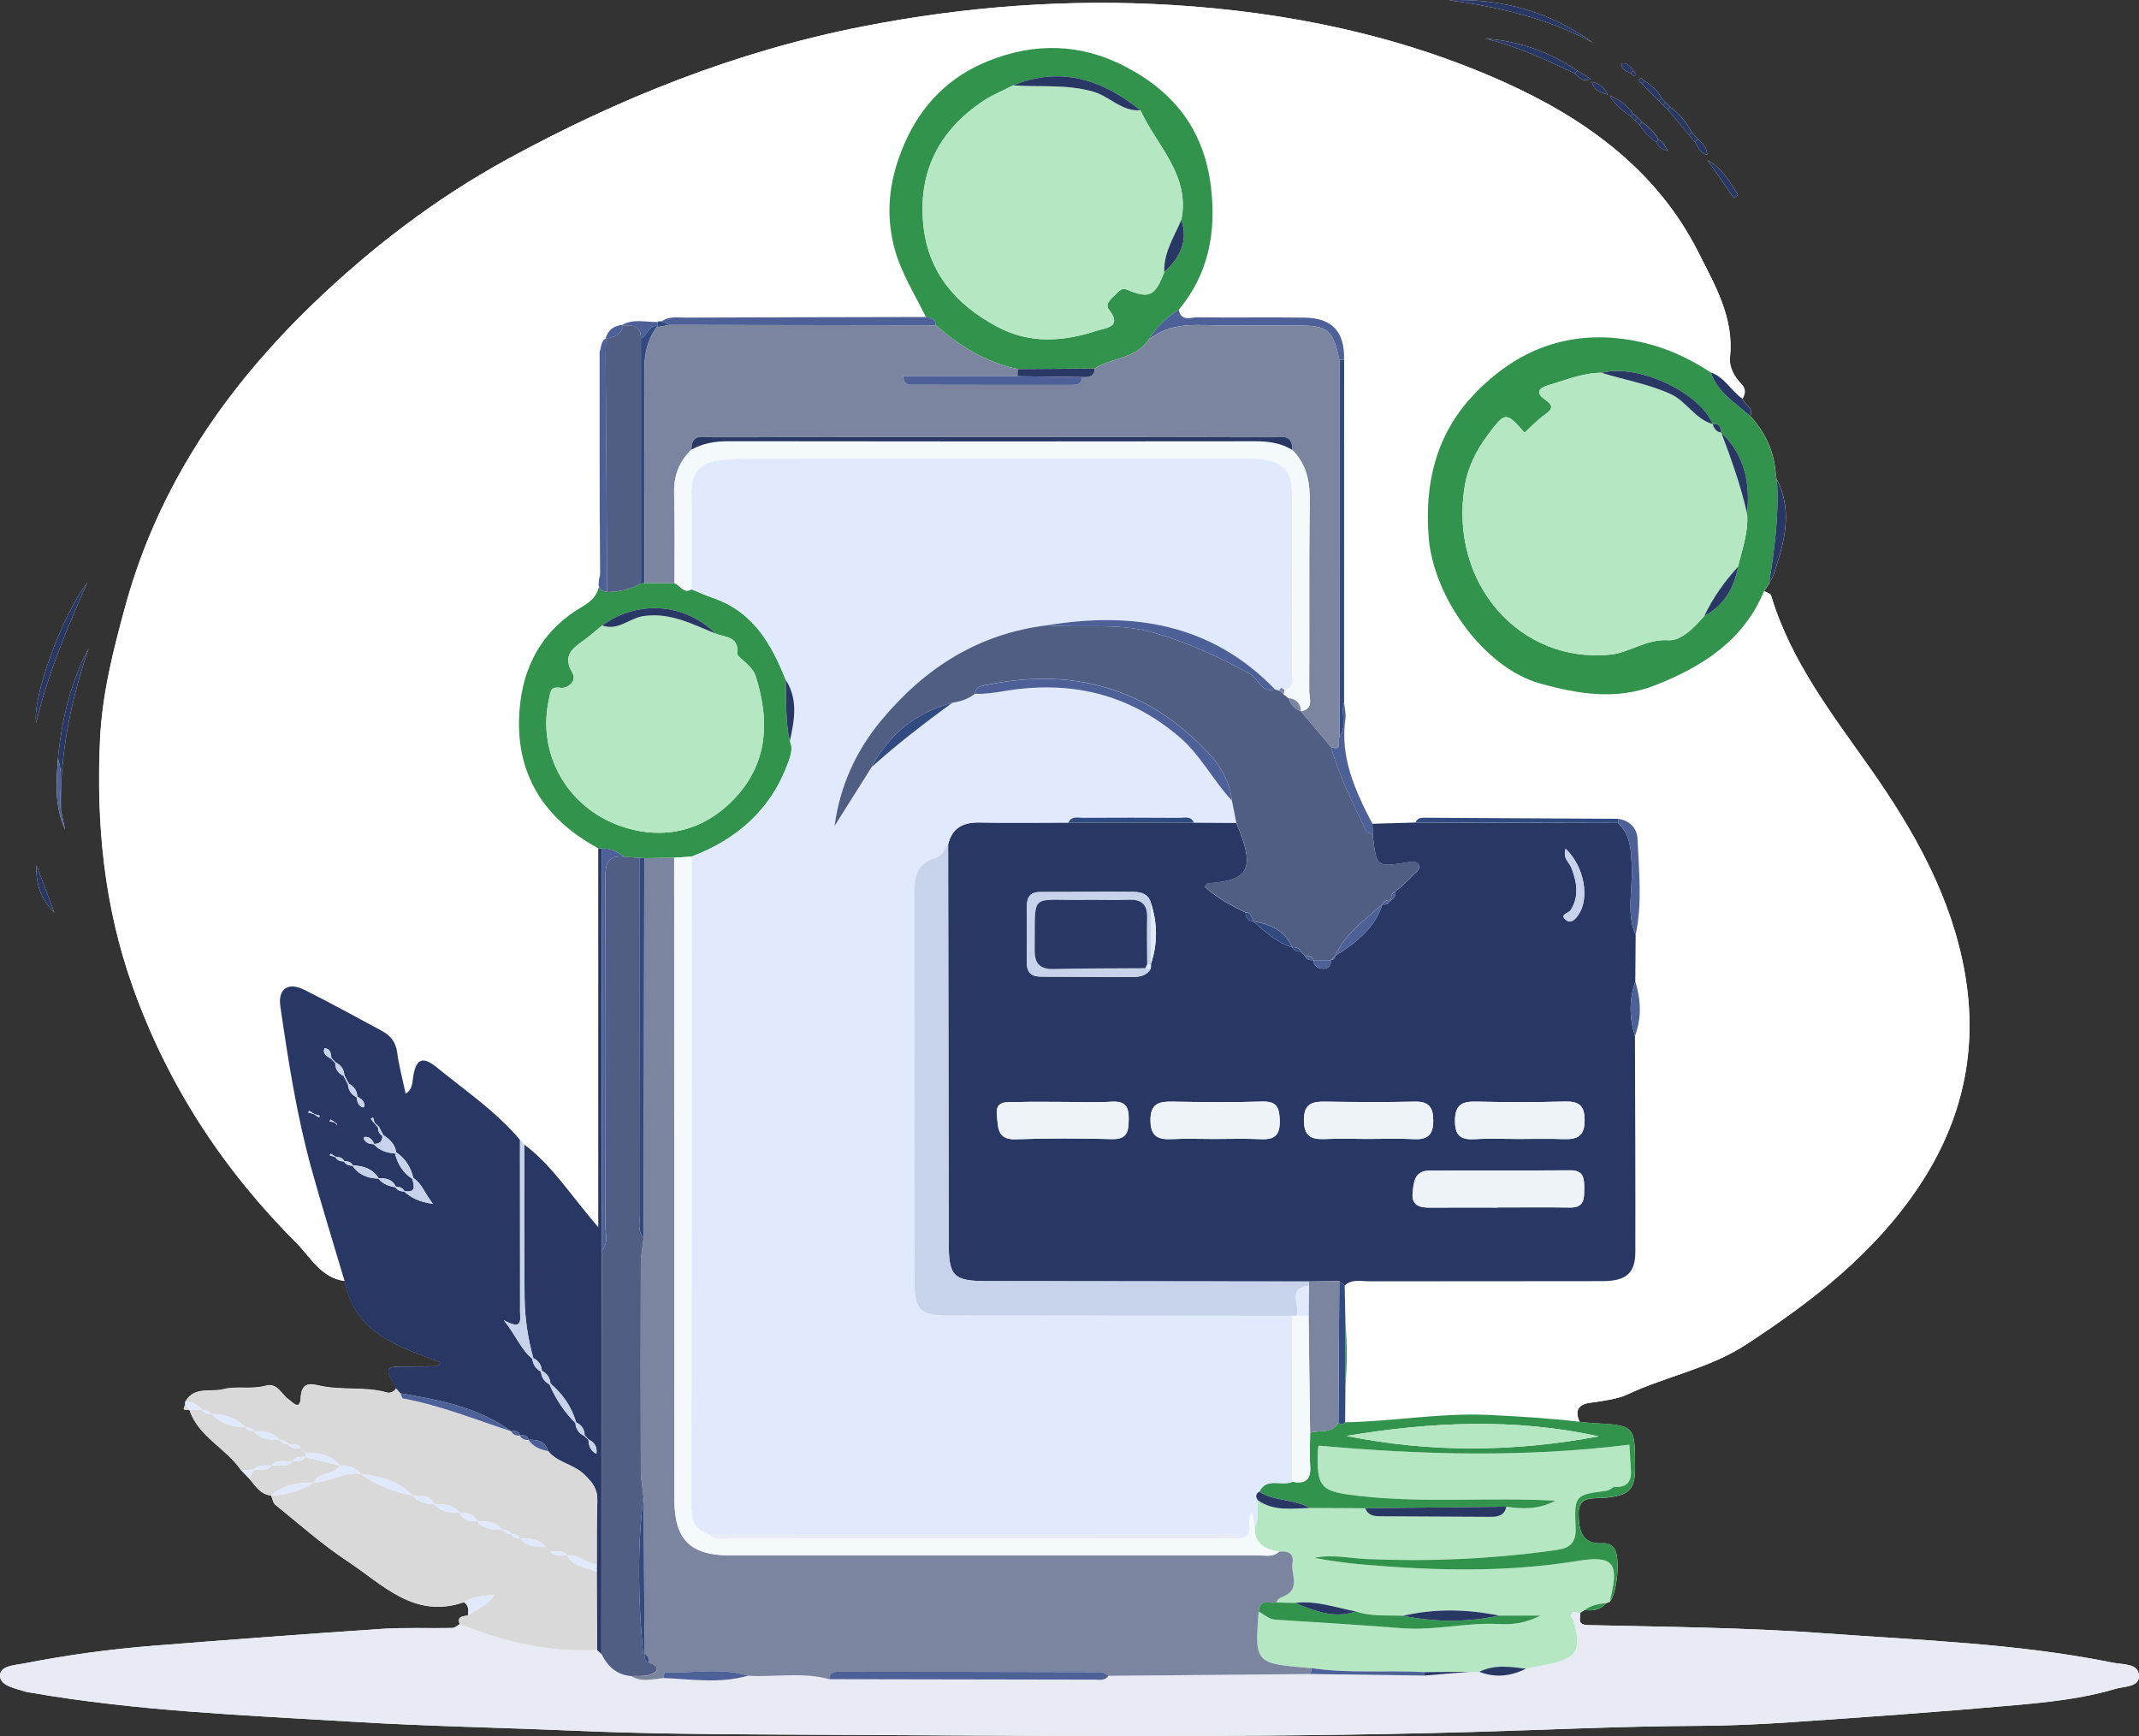 <svg width="207" height="168" viewBox="0 0 207 168" fill="none" xmlns="http://www.w3.org/2000/svg">
<rect x="0" y="0" width="207" height="168" fill="#333333" stroke="none"/>
<g clip-path="url(#clip0_283_383)">
<path d="M161.207 9.911C161.074 9.77 160.937 9.633 160.805 9.492C160.402 8.786 159.862 8.214 159.135 7.832C159.01 7.733 158.811 7.521 158.77 7.55C158.429 7.77 158.728 7.915 158.865 8.077C159.422 8.641 159.982 9.205 160.539 9.765C160.672 9.898 160.805 10.031 160.942 10.168C161.087 10.309 161.232 10.45 161.378 10.587C162.063 11.404 162.752 12.221 163.442 13.039C163.637 13.271 163.832 13.499 164.027 13.731C164.301 14.229 164.488 14.81 165.211 14.976C165.215 14.246 164.708 13.885 164.322 13.462C164.123 13.242 163.919 13.026 163.72 12.806C163.197 11.831 162.532 10.977 161.614 10.338C161.477 10.197 161.344 10.056 161.207 9.911ZM158.479 11.375C158.334 11.251 158.184 11.126 158.039 11.002C157.482 10.168 156.685 9.645 155.788 9.247C156.228 10.164 157.021 10.699 157.806 11.246C157.943 11.383 158.08 11.524 158.217 11.661C158.359 11.794 158.5 11.931 158.645 12.064C159.102 12.711 159.563 13.358 160.294 13.736C160.456 14.167 160.755 14.441 161.403 14.619C161.099 14.096 160.962 13.686 160.485 13.516C160.136 12.777 159.55 12.259 158.907 11.798C158.757 11.657 158.616 11.512 158.479 11.375ZM18.347 136.447L18.335 136.443C19.207 139.06 21.881 140.143 23.322 142.271C23.584 142.541 23.841 142.806 24.103 143.076C24.709 143.765 25.174 144.632 26.238 144.727C26.37 145.034 26.416 145.445 26.649 145.632C28.945 147.482 31.163 149.461 33.617 151.083C37.014 153.323 40.087 156.724 44.896 155.057C45.378 155.364 45.336 155.841 45.307 156.31C44.888 156.463 44.169 156.339 44.493 157.185C44.261 157.314 44.028 157.546 43.791 157.55C41.511 157.596 39.219 157.484 36.947 157.637C29.614 158.127 22.28 158.683 14.954 159.259C10.71 159.591 6.491 160.164 2.317 160.985C1.462 161.155 -0.058 161.184 0 162.213C0.058 163.179 1.524 163.391 2.492 163.719C2.621 163.764 2.762 163.773 2.899 163.793C13.281 165.602 23.8 165.996 34.281 166.631C41.358 167.058 48.459 167.187 55.548 167.49C62.23 167.776 68.936 167.834 75.623 167.863C97.944 167.95 120.265 168.249 142.59 167.61C149.829 167.403 157.071 167.05 164.322 167.021C167.258 167.008 170.24 166.88 173.192 166.677C180.46 166.183 187.723 165.669 194.978 165.021C198.25 164.727 201.548 164.387 204.716 163.441C205.567 163.184 207.075 163.279 207.004 162.151C206.934 160.952 205.443 161.105 204.479 160.91C195.293 159.043 185.933 158.753 176.631 158.069C169.01 157.509 161.353 157.446 153.712 157.272C152.507 157.243 153.014 156.583 152.902 156.09C153.047 155.999 153.192 155.907 153.338 155.816C154.114 155.891 154.854 155.849 155.393 155.165C155.53 155.111 155.668 155.057 155.8 155.007C156.544 154.016 156.814 150.601 156.212 149.838C155.933 149.485 155.547 149.32 155.123 149.349C153.018 149.49 152.794 148.021 152.769 146.515C152.74 144.673 154.226 145.067 155.323 144.951C157.707 144.706 158.242 144.167 158.234 141.96C158.221 137.936 158.221 137.936 154.106 137.72C153.695 137.7 153.284 137.642 152.873 137.6C152.395 136.563 152.702 135.924 153.849 135.762C155.09 135.588 156.56 135.389 157.478 134.958C161.249 133.178 165.418 132.448 168.994 130.112C175.439 125.901 181.411 121.276 185.734 114.775C189.92 108.478 191.452 101.616 190.156 94.195C188.865 86.806 185.252 80.418 181.008 74.378C177.283 69.08 173.288 63.953 171.394 57.61C171.34 57.427 170.954 57.344 170.726 57.211C170.887 56.962 171.049 56.718 171.211 56.469C171.361 56.174 171.548 55.892 171.652 55.581C172.652 52.565 173.558 49.541 171.967 46.429L171.988 46.45C171.942 46.318 171.897 46.185 171.855 46.052C171.76 43.812 170.883 41.904 169.38 40.261C169.75 39.431 168.794 39.186 168.645 38.589C168.902 38.075 169.015 37.676 168.5 37.133C167.839 36.44 167.32 35.536 167.428 34.519C167.831 30.715 165.921 27.508 164.359 24.405C160.377 16.494 153.45 11.495 145.634 7.973C135.46 3.393 124.567 1.17 113.467 0.485C103.409 -0.133 93.38 0.618 83.455 2.568C71.258 4.962 59.854 9.517 49.024 15.453C42.197 19.195 35.976 23.941 30.361 29.342C21.869 37.506 15.366 46.989 12.184 58.493C10.993 62.799 9.888 67.147 9.689 71.606C9.323 79.692 10.066 87.591 12.812 95.369C16.2 104.964 21.582 113.166 28.688 120.28C30.05 121.645 31.084 123.682 33.372 123.968C34.273 129.034 38.584 130.311 42.674 131.85C42.392 132.145 42.355 132.22 42.317 132.22C41.42 132.232 40.519 132.244 39.622 132.244C37.197 132.244 37.197 132.244 38.347 134.356C38.123 134.659 37.791 134.85 37.454 134.754C35.374 134.157 33.198 134.559 31.105 134.124C30.162 133.929 29.194 133.605 29.107 135.248C29.037 136.555 28.343 135.713 27.894 135.385C27.209 134.879 26.815 133.784 25.714 134.095C24.352 134.48 22.928 134.099 21.615 134.431C20.374 134.746 18.767 134.124 17.928 135.659C17.928 135.762 17.932 135.862 17.936 135.966C17.533 136.596 18.069 136.405 18.347 136.447ZM157.81 7.094C157.935 7.193 158.134 7.401 158.172 7.376C158.504 7.148 158.201 7.011 158.068 6.853C157.781 6.496 157.565 6.024 156.934 6.156C156.909 6.783 157.424 6.878 157.81 7.094ZM152.403 7.106C152.777 7.48 153.105 7.965 153.977 7.654C153.413 7.305 153.026 7.069 152.64 6.832C149.941 5.003 146.972 3.958 143.712 3.729C146.772 4.455 149.584 5.783 152.403 7.106ZM5.606 73.424C5.444 75.743 5.27 78.057 6.3 80.285C6.167 79.671 6.03 79.061 5.897 78.447C5.773 73.034 6.848 67.823 8.584 62.716C6.811 66.081 5.964 69.686 5.606 73.424ZM140.19 0.017C145.061 0.68 149.808 1.767 154.177 4.144C149.995 1.112 145.302 -0.162 140.19 0.017ZM8.447 56.39C6.047 59.472 3.102 67.475 3.501 69.943C4.689 65.01 6.545 60.709 8.447 56.39ZM3.538 83.757C3.426 85.545 3.995 87.076 5.27 88.333C4.693 86.806 4.116 85.284 3.538 83.757ZM165.248 15.499C166.095 16.722 166.946 17.942 167.794 19.166C167.931 19.066 168.064 18.967 168.201 18.867C167.407 17.606 166.693 16.283 165.248 15.499ZM155.597 9.156C155.194 8.367 154.75 8.065 154.044 7.924C154.264 8.67 154.733 8.911 155.597 9.156Z" fill="#FEFEFE"/>
<path d="M33.355 123.968C31.067 123.682 30.033 121.645 28.671 120.28C21.566 113.166 16.184 104.964 12.795 95.369C10.05 87.595 9.302 79.692 9.672 71.606C9.876 67.147 10.98 62.799 12.168 58.493C15.349 46.985 21.852 37.506 30.345 29.342C35.959 23.941 42.18 19.195 49.007 15.453C59.838 9.521 71.241 4.966 83.438 2.568C93.359 0.618 103.392 -0.133 113.45 0.485C124.551 1.17 135.443 3.393 145.618 7.973C153.438 11.491 160.364 16.494 164.343 24.405C165.904 27.508 167.814 30.715 167.412 34.519C167.304 35.536 167.827 36.444 168.483 37.133C168.998 37.676 168.886 38.075 168.628 38.589C167.52 37.842 166.913 36.498 165.564 36.042C163.325 34.569 160.946 33.511 158.276 32.993C151.984 31.777 146.768 33.768 142.524 38.298C138.94 42.128 137.844 46.824 138.263 52.03C138.728 57.776 143.604 64.625 149.031 66.139C152.669 67.155 156.428 67.798 160.198 66.305C164.783 64.488 168.724 61.986 170.713 57.207C170.946 57.336 171.328 57.423 171.382 57.605C173.275 63.948 177.27 69.076 180.995 74.374C185.24 80.418 188.853 86.802 190.144 94.191C191.44 101.612 189.907 108.478 185.721 114.771C181.398 121.272 175.427 125.897 168.981 130.108C165.41 132.444 161.236 133.174 157.466 134.953C156.544 135.389 155.078 135.584 153.836 135.758C152.69 135.92 152.383 136.559 152.86 137.596C149.962 137.26 147.055 137.077 144.135 136.936C139.443 136.708 134.829 137.567 130.165 137.646C130.174 136.439 130.182 135.231 130.194 134.024C130.377 132.037 130.377 130.05 130.194 128.063C130.169 126.843 130.149 125.628 130.124 124.408C130.826 123.753 131.693 124.001 132.499 123.997C140.024 123.981 147.545 124.001 155.07 123.981C157.366 123.977 158.251 123.209 158.255 121.156C158.267 114.195 158.234 107.229 158.217 100.268C158.869 98.513 158.799 96.754 158.255 94.991C158.267 93.49 158.276 91.988 158.288 90.486C158.952 87.383 158.595 84.251 158.467 81.135C158.429 80.186 157.715 79.389 156.598 79.24C150.406 79.207 144.218 79.169 138.027 79.136C137.624 79.136 137.179 79.09 136.992 79.592C135.601 79.634 134.21 79.671 132.819 79.713C131.149 76.535 129.675 73.316 130.203 69.565C130.277 69.039 130.124 68.483 130.074 67.935C130.074 56.904 130.078 45.87 130.078 34.839C130.157 32.105 128.949 30.769 126.216 30.732C122.777 30.686 119.339 30.748 115.905 30.703C115.261 30.694 114.302 31.159 114.082 29.977C116.922 26.534 117.707 22.605 117.209 18.212C116.581 12.711 113.749 8.952 108.928 6.447C104.572 4.182 100.145 4.103 95.68 5.878C91.881 7.388 89.173 10.114 87.541 13.877C86.146 17.092 85.631 20.319 86.519 23.845C87.151 26.355 88.517 28.425 89.605 30.669C81.881 30.686 74.152 30.699 66.428 30.724C65.614 30.728 64.759 30.558 64.024 31.093C63.883 31.068 63.75 31.084 63.625 31.151C62.487 31.176 61.312 30.811 60.224 31.433C59.406 31.524 58.849 31.935 58.617 32.74C58.139 33.042 58.214 33.594 58.035 34.034C58.044 41.285 58.027 48.541 58.077 55.793C58.085 57.187 57.599 57.995 56.349 58.713C52.861 60.721 50.88 63.911 50.382 67.831C49.564 74.261 52.226 79.007 57.911 82.085C57.911 94.137 57.911 106.184 57.911 118.745C55.27 115.709 53.496 112.792 50.752 110.747C50.61 110.598 50.473 110.448 50.332 110.299C47.998 107.532 45.017 105.516 42.238 103.255C40.826 102.106 40.266 102.595 40.004 104.143C39.904 104.728 39.971 105.404 39.269 105.835C38.983 104.471 38.625 103.16 38.447 101.828C38.314 100.82 37.795 100.198 36.964 99.754C34.468 98.414 31.993 97.037 29.46 95.779C27.886 94.996 26.898 95.692 27.143 97.377C27.907 102.649 28.725 107.922 30.145 113.066C31.146 116.721 32.28 120.338 33.355 123.968Z" fill="white"/>
<path d="M152.898 156.086C153.01 156.579 152.503 157.239 153.707 157.268C161.349 157.442 169.006 157.504 176.627 158.064C185.929 158.745 195.289 159.039 204.475 160.906C205.439 161.101 206.925 160.948 207 162.147C207.067 163.271 205.563 163.179 204.712 163.437C201.543 164.387 198.246 164.727 194.974 165.017C187.719 165.664 180.456 166.179 173.188 166.672C170.236 166.872 167.254 167.004 164.318 167.017C157.067 167.046 149.825 167.398 142.586 167.606C120.265 168.245 97.94 167.946 75.618 167.859C68.936 167.834 62.23 167.772 55.544 167.486C48.455 167.183 41.354 167.054 34.277 166.627C23.796 165.992 13.277 165.602 2.895 163.789C2.758 163.764 2.616 163.756 2.488 163.715C1.52 163.387 0.054 163.175 -0.004 162.209C-0.066 161.184 1.458 161.151 2.313 160.981C6.487 160.159 10.706 159.591 14.95 159.255C22.28 158.678 29.61 158.123 36.943 157.633C39.215 157.484 41.507 157.592 43.787 157.546C44.024 157.542 44.256 157.305 44.493 157.181C48.762 158.857 53.139 159.952 57.778 159.674C57.919 159.807 58.056 159.944 58.197 160.076C58.795 161.279 59.68 162.101 61.088 162.213C62.093 162.823 63.156 162.487 64.198 162.395C66.935 162.512 69.68 162.955 72.392 162.167C75.008 162.321 77.657 161.781 80.253 162.503C88.824 162.524 97.391 162.545 105.963 162.553C106.424 162.553 106.951 162.678 107.279 162.176C113.799 162.117 120.323 162.059 126.843 162.005C130.502 162.055 134.164 162.109 137.823 162.159C139.301 162.035 140.78 161.914 142.258 161.79C142.557 161.79 142.856 161.794 143.155 161.794C144.712 162.395 146.216 162.234 147.682 161.491C148.35 161.358 149.019 161.23 149.687 161.097C152.644 160.508 153.118 159.711 152.237 156.762C152.2 156.637 152.021 156.529 152.03 156.417C152.063 155.667 152.582 156.14 152.898 156.086Z" fill="#E8EBF3"/>
<path d="M58.197 160.072C58.056 159.94 57.919 159.803 57.778 159.67C57.766 157.16 57.753 154.65 57.745 152.14C57.749 151.892 57.749 151.643 57.753 151.394C57.766 149.349 57.728 147.303 57.803 145.262C57.844 144.134 57.367 143.495 56.557 142.707C55.498 141.682 53.958 141.562 53.044 140.429C52.766 139.434 51.985 139.313 51.125 139.338L51.15 139.355C51.046 138.853 50.677 138.878 50.295 138.923L50.32 138.94C50.22 138.43 49.842 138.471 49.464 138.509L49.489 138.525C46.291 136.173 42.517 135.493 38.737 134.833C38.6 134.675 38.459 134.518 38.322 134.36C37.172 132.249 37.172 132.249 39.597 132.249C40.494 132.249 41.395 132.236 42.292 132.224C42.33 132.224 42.367 132.149 42.649 131.854C38.559 130.315 34.248 129.042 33.347 123.972C32.272 120.343 31.142 116.725 30.133 113.074C28.713 107.93 27.895 102.658 27.13 97.385C26.885 95.701 27.874 95.004 29.448 95.788C31.981 97.049 34.46 98.426 36.952 99.762C37.778 100.206 38.297 100.828 38.434 101.836C38.613 103.168 38.966 104.479 39.257 105.844C39.954 105.412 39.892 104.736 39.992 104.151C40.253 102.604 40.814 102.114 42.226 103.263C45 105.524 47.986 107.54 50.32 110.307C50.324 115.866 50.324 121.429 50.328 126.988C50.328 127.756 50.61 128.785 48.754 127.764C49.962 129.287 50.428 130.614 51.52 131.502C51.574 132.066 51.86 132.473 52.35 132.746C52.404 133.306 52.682 133.721 53.181 133.983C53.771 135.389 54.601 136.633 55.681 137.712C55.727 138.28 56.005 138.699 56.52 138.952C56.661 139.085 56.798 139.222 56.939 139.355C56.997 139.873 57.084 140.38 57.72 140.695C57.807 139.977 57.52 139.579 56.977 139.322C56.844 139.181 56.711 139.04 56.578 138.894C56.565 138.305 56.275 137.899 55.752 137.65C55.32 136.14 54.46 134.912 53.276 133.9C53.222 133.34 52.948 132.921 52.442 132.668C52.404 132.091 52.114 131.689 51.607 131.427C51.075 129.515 50.785 127.557 50.764 125.582C50.71 120.641 50.739 115.7 50.735 110.764C53.48 112.809 55.257 115.725 57.894 118.762C57.894 106.2 57.894 94.153 57.894 82.102L58.081 82.098L58.264 82.139C58.247 95.103 58.231 108.067 58.214 121.031C58.214 134.041 58.206 147.054 58.197 160.072ZM32.459 108.656C32.479 108.706 32.492 108.768 32.525 108.81C32.546 108.835 32.604 108.831 32.645 108.839C32.587 108.777 32.529 108.71 32.467 108.648C32.309 108.544 32.151 108.441 31.993 108.341C31.956 108.395 31.923 108.453 31.885 108.507C32.081 108.557 32.267 108.607 32.459 108.656ZM36.188 108.669C36.316 108.814 36.445 108.959 36.578 109.1C36.586 109.44 36.69 109.735 37.002 109.917C37.035 110.469 36.732 110.689 36.221 110.702C36.038 110.32 35.806 109.992 35.32 110.025C35.274 110.029 35.183 110.141 35.195 110.175C35.37 110.631 35.772 110.706 36.192 110.743C36.727 111.357 37.438 111.573 38.222 111.614C38.48 112.643 38.991 113.498 39.9 114.082C40.091 114.767 40.303 115.464 39.132 115.269C38.966 114.925 38.654 114.858 38.318 114.842C37.973 114.132 37.35 113.995 36.649 114.024C36.071 113.103 35.174 112.821 34.157 112.78C33.983 112.436 33.663 112.382 33.326 112.369C33.156 112.025 32.836 111.971 32.5 111.958C32.342 111.855 32.184 111.747 32.022 111.652C32.018 111.647 31.948 111.751 31.91 111.809C32.101 111.871 32.288 111.929 32.479 111.988C32.654 112.324 32.961 112.394 33.301 112.407C33.484 112.734 33.791 112.805 34.132 112.821C34.726 113.717 35.61 114.024 36.632 114.062C37.056 114.593 37.641 114.8 38.285 114.9C38.463 115.232 38.779 115.294 39.115 115.31C39.772 115.891 40.507 116.302 41.906 116.509C41.08 115.456 40.843 114.547 40.008 114.004C39.763 112.971 39.248 112.12 38.351 111.519C38.239 110.735 37.724 110.258 37.105 109.855C36.96 109.581 36.815 109.308 36.673 109.038C36.532 108.905 36.391 108.772 36.25 108.64C36.204 108.47 36.154 108.3 36.109 108.129C36.038 108.179 35.963 108.225 35.893 108.275C35.972 108.399 36.08 108.536 36.188 108.669ZM30.382 107.827C30.54 107.93 30.694 108.038 30.855 108.134C30.86 108.138 30.926 108.03 30.963 107.976C30.777 107.922 30.585 107.864 30.399 107.81C30.241 107.702 30.087 107.594 29.925 107.499C29.921 107.495 29.851 107.603 29.813 107.657C30.004 107.715 30.191 107.773 30.382 107.827ZM32.027 102.454C32.164 102.591 32.301 102.732 32.434 102.869C32.442 103.462 32.724 103.873 33.252 104.126C33.393 104.4 33.53 104.674 33.671 104.948C33.717 105.52 33.995 105.931 34.506 106.188C34.56 106.607 34.651 107.005 35.112 107.167C35.145 107.179 35.257 107.088 35.262 107.043C35.299 106.545 34.938 106.333 34.581 106.117C34.551 105.541 34.257 105.134 33.754 104.869C33.613 104.599 33.468 104.329 33.326 104.056C33.285 103.479 32.998 103.068 32.483 102.811C32.346 102.67 32.213 102.533 32.076 102.392C32.01 101.973 32.022 101.492 31.395 101.438C31.2 102.06 31.674 102.222 32.027 102.454Z" fill="#283764"/>
<path d="M152.898 156.086C152.582 156.14 152.063 155.667 152.026 156.413C152.022 156.525 152.2 156.633 152.233 156.758C153.11 159.711 152.64 160.504 149.684 161.093C149.015 161.226 148.346 161.354 147.678 161.487C146.149 161.296 144.617 161.064 143.151 161.79C142.852 161.79 142.553 161.786 142.258 161.786C140.792 161.798 139.322 161.806 137.852 161.819C134.214 161.611 130.556 161.981 126.93 161.433C121.428 160.981 121.428 160.981 121.802 155.957C122.346 156.227 122.757 156.704 123.446 156.745C127.549 156.998 131.648 157.268 135.747 157.575C138.853 157.811 141.901 157.002 144.999 157.164C146.274 157.231 147.528 157.131 149.073 156.351C147.478 156.351 146.274 156.351 145.066 156.351C141.972 155.716 138.878 155.65 135.784 156.364C134.248 156.301 132.69 156.463 131.191 155.94C129.248 155.567 127.354 154.866 125.323 155.119C124.721 155.107 124.115 155.098 123.513 155.086C123.654 154.63 124.069 154.58 124.43 154.381C125.813 153.621 124.896 152.294 125.078 151.236C125.232 150.323 124.613 150.037 123.778 150.162C122.45 149.938 121.386 149.444 121.428 147.834C121.893 146.996 121.602 146.067 121.735 145.192C123.284 146.287 125.045 145.972 126.764 145.938C128.55 145.947 130.336 145.955 132.121 145.968C132.391 146.698 133.023 146.739 133.654 146.743C137.171 146.764 140.684 146.781 144.202 146.797C144.937 146.801 145.593 146.689 145.767 145.81C147.329 146.03 148.874 146.113 150.518 145.229C144.09 144.881 137.831 145.482 131.594 144.777C127.852 144.354 127.391 144.084 127.533 140.326C127.541 140.127 127.611 139.927 127.616 139.902C137.665 140.803 147.649 141.06 157.682 139.807C157.727 140.575 157.79 141.454 157.835 142.333C157.898 143.491 157.325 143.985 156.191 143.889C156.133 143.86 156.075 143.831 156.012 143.802C156.066 143.835 156.12 143.873 156.17 143.906C155.938 144.03 155.713 144.238 155.464 144.271C152.47 144.665 152.316 144.665 152.478 147.834C152.582 149.846 151.266 149.913 150.045 150.079C144.164 150.879 138.247 151.132 132.325 150.879C130.614 150.805 128.92 150.394 127.192 150.763C128.807 151.066 130.427 151.282 132.055 151.423C138.932 152.008 145.809 152.174 152.644 151.062C155.958 150.523 156.685 151.157 155.913 154.393C155.863 154.592 155.834 154.795 155.792 154.999C155.655 155.053 155.518 155.107 155.385 155.161C154.642 155.185 153.948 155.385 153.33 155.812C153.188 155.903 153.043 155.994 152.898 156.086Z" fill="#B4E7C2"/>
<path d="M170.713 57.211C168.724 61.99 164.783 64.496 160.198 66.309C156.432 67.802 152.669 67.155 149.031 66.143C143.608 64.629 138.728 57.784 138.263 52.034C137.844 46.828 138.944 42.132 142.524 38.303C146.764 33.773 151.98 31.781 158.275 32.997C160.946 33.511 163.325 34.573 165.564 36.046C166.199 38.021 167.96 38.987 169.368 40.265C170.867 41.908 171.747 43.816 171.843 46.056C171.814 46.11 171.743 46.189 171.76 46.214C171.818 46.305 171.901 46.376 171.98 46.45L171.959 46.429C172.183 49.81 171.726 53.142 171.199 56.465C171.037 56.714 170.875 56.962 170.713 57.211ZM166.573 41.874C166.527 41.373 166.407 40.945 165.75 41.049L165.738 41.041C164.471 37.942 158.454 35.162 154.991 36.075C153.163 36.087 151.502 36.784 149.791 37.295C148.778 37.597 148.682 38.099 149.509 38.664C150.344 39.236 150.29 39.58 149.492 40.136C148.778 40.63 148.18 41.29 147.536 41.874C145.722 39.784 145.659 39.854 143.932 42.161C142.827 43.638 142.042 45.293 141.756 46.989C140.169 56.386 147.05 64.276 155.9 63.343C157.69 63.152 159.314 61.824 161.448 61.957C162.727 62.036 163.969 60.704 164.941 59.601C166.863 58.58 167.823 56.9 168.205 54.83C168.591 53.146 169.226 51.503 169.073 49.727C169.38 46.753 168.857 44.04 166.581 41.883L166.573 41.874Z" fill="#32934D"/>
<path d="M53.048 140.429C53.957 141.562 55.502 141.682 56.561 142.707C57.371 143.491 57.849 144.13 57.807 145.262C57.732 147.303 57.766 149.353 57.757 151.394C56.748 151.269 55.963 150.398 54.879 150.531L54.896 150.543C54.456 149.938 53.8 150.166 53.218 150.12L53.235 150.133C53.094 149.987 52.948 149.846 52.807 149.705L52.824 149.718C52.159 148.93 51.258 148.842 50.315 148.88L50.332 148.892C50.153 148.544 49.838 148.473 49.485 148.469L49.501 148.477C49.323 148.125 48.999 148.071 48.654 148.054L48.671 148.063C48.006 147.27 47.105 147.191 46.163 147.225L46.179 147.237C45.859 146.482 45.216 146.374 44.502 146.399L44.518 146.407C43.854 145.611 42.953 145.532 42.01 145.569L42.026 145.582C41.603 144.623 40.743 144.744 39.933 144.744L39.95 144.756C38.588 143.333 36.835 142.848 34.954 142.674L34.971 142.682C34.431 142.01 33.7 141.823 32.886 141.844L32.899 141.856C32.068 140.699 30.818 140.645 29.564 140.604L29.572 140.612C29.431 140.471 29.286 140.326 29.144 140.185L29.161 140.197C28.858 139.712 28.364 139.782 27.899 139.774L27.911 139.782C27.733 139.434 27.413 139.372 27.064 139.359L27.081 139.371C26.416 138.583 25.515 138.496 24.572 138.534L24.589 138.542C24.414 138.185 24.09 138.127 23.742 138.119L23.758 138.127C22.816 137.264 21.723 136.791 20.419 136.874L20.436 136.882C20.262 136.526 19.938 136.472 19.589 136.459L19.605 136.468C19.165 135.941 18.613 135.646 17.911 135.688C18.75 134.153 20.357 134.775 21.599 134.46C22.911 134.128 24.335 134.51 25.698 134.124C26.798 133.813 27.189 134.908 27.878 135.414C28.326 135.746 29.02 136.584 29.09 135.277C29.178 133.634 30.145 133.958 31.088 134.153C33.185 134.584 35.357 134.186 37.438 134.783C37.774 134.879 38.106 134.688 38.33 134.385C38.467 134.543 38.609 134.7 38.746 134.858C38.837 135.036 38.904 135.348 39.024 135.368C42.633 136.04 46.026 137.422 49.497 138.55L49.472 138.534C49.643 138.903 49.967 138.969 50.328 138.965L50.303 138.948C50.481 139.301 50.793 139.392 51.158 139.38L51.133 139.363C51.594 140.01 52.284 140.288 53.048 140.429Z" fill="#D9D9D9"/>
<path d="M57.745 152.14C57.757 154.65 57.769 157.16 57.778 159.67C53.143 159.948 48.762 158.853 44.493 157.177C44.169 156.33 44.892 156.459 45.307 156.301C46.079 155.721 47.126 155.476 47.848 154.331C46.636 154.447 45.718 154.513 44.896 155.044C40.087 156.716 37.01 153.31 33.617 151.07C31.163 149.452 28.945 147.473 26.648 145.619C26.42 145.432 26.37 145.022 26.237 144.715L26.229 144.723C27.741 144.711 29.107 144.217 30.394 143.47L30.378 143.483C31.947 143.433 33.326 142.338 34.958 142.653L34.942 142.645C36.428 143.769 38.131 144.375 39.937 144.727L39.921 144.715C40.469 145.362 41.196 145.569 42.014 145.553L41.997 145.54C42.662 146.324 43.563 146.416 44.505 146.378L44.489 146.37C44.804 147.137 45.456 147.233 46.167 147.208L46.15 147.195C46.814 147.988 47.72 148.067 48.658 148.033L48.642 148.025C48.82 148.374 49.14 148.444 49.489 148.448L49.472 148.44C49.651 148.788 49.975 148.847 50.319 148.863L50.303 148.851C50.967 149.643 51.873 149.722 52.811 149.689L52.794 149.676C52.936 149.821 53.081 149.962 53.222 150.104L53.206 150.091C53.65 150.684 54.298 150.473 54.883 150.514L54.867 150.502C55.481 151.688 56.777 151.622 57.745 152.14Z" fill="#D9D9D9"/>
<path d="M132.125 145.963C130.34 145.955 128.554 145.947 126.768 145.934C125.252 145.042 123.363 145.304 121.864 144.358C122.582 142.898 124.036 143.86 125.053 143.395C126.228 143.611 126.884 143.283 126.793 141.931C126.718 140.844 126.785 139.749 126.789 138.658C127.715 138.347 128.924 138.803 129.526 137.637C129.742 137.957 129.958 137.841 130.173 137.642C134.837 137.563 139.447 136.704 144.143 136.932C147.063 137.073 149.97 137.256 152.868 137.592C153.28 137.633 153.691 137.691 154.102 137.712C158.217 137.928 158.217 137.928 158.23 141.952C158.238 144.159 157.702 144.698 155.319 144.943C154.222 145.055 152.731 144.661 152.765 146.507C152.79 148.013 153.014 149.481 155.119 149.34C155.543 149.311 155.929 149.473 156.207 149.83C156.809 150.593 156.54 154.007 155.796 154.999C155.838 154.795 155.867 154.592 155.917 154.393C156.689 151.157 155.962 150.523 152.648 151.062C145.813 152.174 138.932 152.008 132.059 151.423C130.431 151.286 128.811 151.066 127.196 150.763C128.924 150.394 130.618 150.805 132.329 150.879C138.251 151.132 144.168 150.879 150.049 150.079C151.274 149.913 152.586 149.85 152.482 147.834C152.32 144.665 152.474 144.665 155.468 144.271C155.713 144.238 155.937 144.03 156.174 143.906L156.191 143.889C157.324 143.989 157.898 143.491 157.835 142.333C157.79 141.454 157.727 140.575 157.682 139.807C147.648 141.06 137.669 140.803 127.615 139.902C127.611 139.932 127.536 140.127 127.532 140.326C127.391 144.08 127.852 144.354 131.594 144.777C137.831 145.482 144.09 144.881 150.518 145.229C148.874 146.113 147.329 146.03 145.767 145.81C141.22 145.86 136.673 145.914 132.125 145.963ZM154.708 139.002C146.577 137.21 138.442 137.604 130.302 138.961C138.433 140.604 146.569 140.525 154.708 139.002Z" fill="#32934D"/>
<path d="M23.323 142.271C21.877 140.143 19.207 139.06 18.335 136.443C18.759 136.443 19.182 136.439 19.602 136.439L19.585 136.43C19.759 136.787 20.083 136.841 20.432 136.853L20.416 136.845C21.362 137.7 22.454 138.173 23.754 138.098L23.738 138.09C23.912 138.442 24.236 138.5 24.585 138.513L24.568 138.504C25.233 139.297 26.134 139.38 27.077 139.342L27.06 139.33C27.234 139.687 27.554 139.749 27.907 139.753L27.895 139.745C28.189 140.255 28.692 140.156 29.157 140.168L29.14 140.156C29.282 140.297 29.427 140.442 29.568 140.583L29.56 140.575C29.56 140.716 29.56 140.857 29.56 140.998L29.572 140.989C29.111 141.002 28.609 140.906 28.314 141.413L28.331 141.404C27.625 141.5 26.827 141.143 26.238 141.827L26.254 141.819C25.677 141.885 25.017 141.637 24.577 142.242L24.593 142.23C24.166 142.246 23.746 142.259 23.323 142.271Z" fill="#D9D9D9"/>
<path d="M26.241 144.723C25.178 144.628 24.709 143.761 24.107 143.072C24.269 142.794 24.427 142.512 24.584 142.234L24.568 142.246C25.149 142.184 25.805 142.437 26.246 141.823L26.229 141.832C26.935 141.732 27.736 142.097 28.322 141.408L28.305 141.417C28.766 141.392 29.265 141.491 29.564 140.994L29.551 141.002C30.664 141.28 31.773 141.554 32.886 141.832L32.873 141.819C32.33 142.806 30.822 142.354 30.378 143.487L30.394 143.474C28.87 143.449 27.429 143.682 26.229 144.727L26.241 144.723Z" fill="#D9D9D9"/>
<path d="M140.19 0.017C145.302 -0.158 149.995 1.112 154.177 4.144C149.808 1.767 145.061 0.68 140.19 0.017Z" fill="#283764"/>
<path d="M8.447 56.39C6.545 60.709 4.689 65.01 3.501 69.943C3.102 67.475 6.047 59.472 8.447 56.39Z" fill="#283764"/>
<path d="M5.606 73.424C5.964 69.686 6.811 66.081 8.58 62.716C6.848 67.827 5.773 73.038 5.897 78.451C5.673 76.784 6.188 75.075 5.606 73.424Z" fill="#283764"/>
<path d="M152.403 7.106C149.584 5.787 146.768 4.455 143.716 3.734C146.972 3.962 149.945 5.007 152.644 6.837C152.561 6.92 152.478 7.011 152.403 7.106Z" fill="#283764"/>
<path d="M171.199 56.469C171.727 53.146 172.183 49.815 171.959 46.434C173.546 49.541 172.644 52.565 171.644 55.585C171.54 55.892 171.349 56.174 171.199 56.469Z" fill="#283764"/>
<path d="M169.372 40.265C167.964 38.983 166.203 38.021 165.568 36.046C166.918 36.502 167.528 37.846 168.637 38.593C168.786 39.191 169.741 39.439 169.372 40.265Z" fill="#283764"/>
<path d="M3.538 83.757C4.116 85.284 4.693 86.806 5.27 88.333C3.995 87.076 3.43 85.545 3.538 83.757Z" fill="#283764"/>
<path d="M5.606 73.424C6.188 75.07 5.673 76.784 5.897 78.451C6.03 79.061 6.167 79.675 6.3 80.289C5.27 78.061 5.444 75.743 5.606 73.424Z" fill="#4D6198"/>
<path d="M165.248 15.499C166.693 16.283 167.403 17.606 168.201 18.867C168.064 18.967 167.931 19.066 167.794 19.166C166.947 17.942 166.095 16.722 165.248 15.499Z" fill="#283764"/>
<path d="M44.9 155.049C45.723 154.518 46.64 154.447 47.853 154.335C47.13 155.476 46.084 155.725 45.312 156.305C45.341 155.833 45.382 155.355 44.9 155.049Z" fill="#E1E9FD"/>
<path d="M163.437 13.039C162.752 12.221 162.063 11.404 161.377 10.587C161.46 10.508 161.535 10.425 161.61 10.338C162.528 10.977 163.192 11.831 163.715 12.806C163.62 12.885 163.529 12.96 163.437 13.039Z" fill="#283764"/>
<path d="M157.802 11.246C157.021 10.699 156.224 10.159 155.784 9.247C156.685 9.645 157.478 10.168 158.034 11.002C157.956 11.081 157.877 11.164 157.802 11.246Z" fill="#283764"/>
<path d="M159.135 7.832C159.862 8.214 160.402 8.786 160.804 9.492C160.709 9.575 160.622 9.67 160.543 9.77C159.986 9.205 159.426 8.641 158.869 8.081C158.965 8.007 159.052 7.924 159.135 7.832Z" fill="#283764"/>
<path d="M158.898 11.798C159.542 12.263 160.128 12.781 160.476 13.52C160.414 13.595 160.352 13.669 160.285 13.74C159.554 13.362 159.094 12.715 158.637 12.068C158.732 11.985 158.819 11.894 158.898 11.798Z" fill="#283764"/>
<path d="M164.318 13.458C164.704 13.885 165.211 14.242 165.206 14.972C164.484 14.806 164.293 14.229 164.023 13.727C164.131 13.648 164.226 13.557 164.318 13.458Z" fill="#283764"/>
<path d="M160.477 13.52C160.954 13.69 161.091 14.101 161.394 14.623C160.747 14.445 160.448 14.171 160.286 13.74C160.352 13.665 160.414 13.595 160.477 13.52Z" fill="#283764"/>
<path d="M155.597 9.156C154.733 8.911 154.268 8.67 154.044 7.924C154.75 8.065 155.194 8.367 155.597 9.156Z" fill="#283764"/>
<path d="M157.81 7.094C157.424 6.878 156.909 6.779 156.934 6.152C157.565 6.019 157.777 6.496 158.068 6.849C157.972 6.924 157.889 7.007 157.81 7.094Z" fill="#283764"/>
<path d="M153.333 155.812C153.952 155.385 154.642 155.19 155.389 155.161C154.849 155.841 154.11 155.886 153.333 155.812Z" fill="#32934D"/>
<path d="M19.602 136.439C19.178 136.439 18.754 136.443 18.335 136.443L18.347 136.447C18.202 136.285 18.061 136.127 17.916 135.966C17.911 135.862 17.911 135.762 17.907 135.659C18.609 135.617 19.161 135.912 19.602 136.439Z" fill="#E1E9FD"/>
<path d="M152.64 6.832C153.026 7.069 153.412 7.305 153.977 7.654C153.105 7.965 152.777 7.48 152.403 7.106C152.478 7.011 152.561 6.92 152.64 6.832Z" fill="#283764"/>
<path d="M24.584 142.234C24.427 142.512 24.265 142.794 24.107 143.072C23.845 142.802 23.588 142.537 23.326 142.271C23.746 142.259 24.165 142.246 24.584 142.234Z" fill="#E1E9FD"/>
<path d="M164.023 13.731C163.828 13.499 163.633 13.271 163.438 13.039C163.529 12.96 163.62 12.881 163.712 12.806C163.911 13.026 164.114 13.242 164.314 13.458C164.227 13.557 164.131 13.648 164.023 13.731Z" fill="#283764"/>
<path d="M17.916 135.966C18.061 136.127 18.202 136.285 18.347 136.447C18.069 136.405 17.534 136.596 17.916 135.966Z" fill="#D9D9D9"/>
<path d="M158.865 8.077C158.728 7.915 158.429 7.77 158.77 7.55C158.811 7.521 159.011 7.733 159.135 7.832C159.052 7.924 158.965 8.007 158.865 8.077Z" fill="#283764"/>
<path d="M158.068 6.853C158.201 7.015 158.504 7.152 158.172 7.376C158.134 7.401 157.935 7.193 157.811 7.094C157.889 7.007 157.973 6.924 158.068 6.853Z" fill="#283764"/>
<path d="M158.479 11.371C158.62 11.512 158.757 11.657 158.898 11.798C158.819 11.894 158.732 11.985 158.637 12.068C158.496 11.935 158.354 11.798 158.209 11.665C158.309 11.574 158.396 11.475 158.479 11.371Z" fill="#283764"/>
<path d="M158.209 11.661C158.072 11.524 157.935 11.383 157.798 11.246C157.873 11.164 157.952 11.081 158.03 11.002C158.18 11.126 158.325 11.251 158.471 11.371C158.396 11.475 158.309 11.574 158.209 11.661Z" fill="#283764"/>
<path d="M161.207 9.911C161.34 10.052 161.477 10.197 161.61 10.338C161.539 10.425 161.461 10.508 161.377 10.587C161.232 10.446 161.087 10.309 160.941 10.168C161.041 10.089 161.128 10.002 161.207 9.911Z" fill="#283764"/>
<path d="M160.804 9.492C160.937 9.633 161.074 9.77 161.207 9.911C161.128 10.002 161.037 10.089 160.941 10.168C160.804 10.035 160.671 9.902 160.539 9.77C160.622 9.67 160.709 9.579 160.804 9.492Z" fill="#283764"/>
<path d="M171.98 46.454C171.905 46.376 171.818 46.305 171.76 46.218C171.743 46.193 171.814 46.114 171.843 46.06C171.889 46.189 171.934 46.322 171.98 46.454Z" fill="#283764"/>
<path d="M158.221 100.268C158.238 107.229 158.275 114.195 158.259 121.156C158.254 123.209 157.37 123.977 155.073 123.981C147.549 124.001 140.028 123.981 132.503 123.997C131.702 123.997 130.829 123.753 130.128 124.408C129.953 124.267 129.779 124.122 129.604 123.981C128.633 123.993 127.661 124.006 126.693 124.018C116.332 124.006 105.975 124.001 95.614 123.985C92.242 123.981 91.814 123.545 91.81 120.193C91.793 107.362 91.772 94.531 91.756 81.704C92.142 80.103 93.213 79.567 94.787 79.592C97.653 79.642 100.522 79.605 103.388 79.601C107.433 79.601 111.482 79.596 115.526 79.596C116.897 79.605 118.267 79.613 119.634 79.621C121.506 84.027 120.95 85.218 116.918 85.479C116.83 85.483 116.752 85.645 116.59 85.815C117.756 86.889 119.131 87.62 120.531 88.312C120.572 88.798 120.792 89.125 121.307 89.188L121.282 89.167C122.428 90.158 123.537 91.208 125.036 91.677L125.02 91.656C125.219 91.963 125.493 92.129 125.871 92.083L125.854 92.067C126 92.212 126.141 92.357 126.286 92.502H126.278C126.44 92.867 126.735 92.959 127.1 92.909L127.104 92.917C127.154 93.527 127.557 93.755 128.093 93.747C128.587 93.739 128.811 93.407 128.795 92.917L128.799 92.905C129.065 92.9 129.197 92.76 129.206 92.498L129.222 92.494C131.195 91.254 133.018 89.872 133.782 87.524V87.52C134.164 87.595 134.434 87.445 134.609 87.109L134.613 87.105C134.949 86.927 135.09 86.657 135.024 86.28L135.028 86.267C135.19 86.138 135.352 86.01 135.518 85.881C135.908 85.508 136.324 85.155 136.689 84.757C136.984 84.433 137.578 84.139 137.221 83.6C136.984 83.239 136.481 83.417 136.083 83.479C133.209 83.923 133.209 83.923 132.844 80.787C132.835 80.43 132.823 80.078 132.814 79.721C134.206 79.679 135.597 79.642 136.992 79.601C143.525 79.617 150.053 79.634 156.585 79.65C157.856 80.849 157.852 82.392 157.914 83.998C157.997 86.163 157.374 88.374 158.288 90.49C158.275 91.992 158.267 93.494 158.254 94.996C157.64 96.746 157.673 98.505 158.221 100.268ZM111.386 93.328L111.365 93.332C112.051 91.337 112.017 89.341 111.369 87.346C111.137 86.528 110.427 86.325 109.758 86.317C106.731 86.284 103.699 86.334 100.668 86.325C99.659 86.321 99.372 86.865 99.376 87.752C99.389 89.54 99.393 91.328 99.368 93.116C99.356 94.05 99.75 94.51 100.701 94.514C103.733 94.518 106.76 94.552 109.791 94.535C110.406 94.531 111.025 94.365 111.369 93.739C111.374 93.597 111.382 93.465 111.386 93.328ZM144.928 116.862C144.928 116.858 144.928 116.854 144.928 116.85C147.275 116.85 149.621 116.825 151.963 116.858C153.309 116.874 153.304 116.007 153.309 115.053C153.313 114.091 153.296 113.249 151.955 113.257C147.403 113.286 142.852 113.257 138.296 113.29C136.843 113.298 136.797 114.497 136.702 115.493C136.598 116.588 137.337 116.874 138.3 116.866C140.514 116.85 142.723 116.862 144.928 116.862ZM103.043 106.64C101.457 106.64 99.87 106.603 98.288 106.657C97.466 106.686 96.299 106.458 96.473 107.901C96.602 108.997 96.424 110.316 98.288 110.253C101.386 110.15 104.492 110.154 107.59 110.237C109.11 110.278 109.214 109.494 109.231 108.312C109.252 107.088 108.894 106.541 107.59 106.619C106.083 106.707 104.563 106.64 103.043 106.64ZM146.93 110.224C148.383 110.224 149.837 110.183 151.286 110.237C152.59 110.283 153.346 110.005 153.35 108.428C153.354 106.902 152.735 106.566 151.365 106.603C148.533 106.682 145.696 106.669 142.86 106.611C141.535 106.582 140.825 106.864 140.804 108.42C140.784 109.959 141.411 110.328 142.781 110.241C144.16 110.154 145.547 110.224 146.93 110.224ZM117.495 110.224C119.015 110.224 120.535 110.175 122.05 110.241C123.371 110.299 123.874 109.83 123.844 108.449C123.815 107.184 123.575 106.557 122.125 106.603C119.231 106.694 116.328 106.657 113.429 106.611C112.15 106.59 111.336 106.802 111.336 108.391C111.336 109.909 112.001 110.303 113.355 110.237C114.733 110.171 116.116 110.224 117.495 110.224ZM132.324 110.22C133.836 110.22 135.352 110.166 136.863 110.237C138.188 110.299 138.703 109.793 138.703 108.445C138.699 107.13 138.267 106.582 136.905 106.611C134.019 106.673 131.128 106.657 128.242 106.611C126.959 106.59 126.182 106.819 126.187 108.403C126.191 109.938 126.872 110.291 128.205 110.229C129.571 110.166 130.946 110.216 132.324 110.22ZM151.51 82.139C151.216 83.069 151.859 83.442 152.067 83.981C152.603 85.359 152.852 86.736 151.992 88.088C151.793 88.399 150.817 88.503 151.598 89.072C152.034 89.391 152.457 88.96 152.756 88.52C153.853 86.914 153.317 83.836 151.51 82.139Z" fill="#283764"/>
<path d="M89.601 30.678C88.513 28.433 87.151 26.363 86.515 23.854C85.627 20.332 86.138 17.1 87.537 13.885C89.169 10.126 91.877 7.401 95.677 5.887C100.141 4.111 104.572 4.186 108.924 6.455C113.745 8.965 116.577 12.719 117.205 18.22C117.703 22.613 116.918 26.538 114.078 29.981C112.852 30.715 111.872 31.698 111.125 32.918C109.883 34.752 107.578 34.581 105.942 35.66C103.459 35.677 100.975 35.693 98.492 35.71C95.427 35.088 92.882 33.499 90.569 31.474C90.527 30.873 90.116 30.715 89.601 30.678ZM110.365 10.67C106.681 7.712 102.682 6.368 98.052 8.264C97.08 8.762 96.046 9.172 95.141 9.778C90.805 12.669 88.795 16.743 89.373 21.925C89.875 26.446 92.554 29.495 96.461 31.599C99.634 33.304 102.898 33.076 106.158 31.997C106.964 31.732 108.671 31.694 107.317 29.952C106.864 29.367 107.62 28.848 108.044 28.417C108.318 28.135 108.571 27.82 109.094 28.039C111.229 28.94 111.781 28.662 112.67 26.33C114.173 24.957 115.024 23.372 114.323 21.277C115.199 16.926 111.939 14.109 110.365 10.67Z" fill="#32934D"/>
<path d="M58.268 82.131L58.085 82.09L57.898 82.094C52.213 79.016 49.556 74.27 50.369 67.84C50.868 63.919 52.849 60.729 56.337 58.721C57.583 58.004 58.073 57.195 58.065 55.801C58.015 48.549 58.031 41.294 58.027 34.034C58.031 41.178 58.015 48.33 58.077 55.477C58.081 56.071 57.483 57.103 58.762 57.294C59.913 57.282 61.009 57.033 62.026 56.481C62.138 56.465 62.251 56.444 62.363 56.419C63.334 56.427 64.302 56.431 65.274 56.44C65.83 56.626 66.146 57.489 66.931 57.033C67.599 57.303 68.26 57.61 68.941 57.842C72.828 59.145 74.647 62.277 76.034 65.794C76.113 67.769 75.971 69.756 76.432 71.702C76.74 72.386 76.553 73.013 76.312 73.685C74.676 78.277 71.403 81.194 66.931 82.894C66.366 82.932 65.801 82.969 65.236 83.011C64.273 83.023 63.309 83.035 62.346 83.048C62.197 83.04 62.047 83.031 61.898 83.023C61.403 82.986 60.909 82.948 60.415 82.915C59.78 82.455 59.111 82.048 58.268 82.131ZM69.277 61.322C66.221 58.352 61.773 58.033 58.268 60.53C57.682 61.007 57.122 61.517 56.507 61.953C55.382 62.754 54.41 63.467 55.394 65.118C55.872 65.923 54.908 66.657 54.248 66.562C53.231 66.417 53.285 66.948 53.144 67.562C51.918 72.868 54.83 78.041 59.925 79.895C63.658 81.252 67.483 80.671 70.527 77.825C74.24 74.353 74.601 70.072 73.127 65.429C72.794 64.38 71.333 63.596 71.358 63.301C71.524 61.542 70.199 61.712 69.277 61.322Z" fill="#32934D"/>
<path d="M89.601 30.678C90.116 30.715 90.531 30.873 90.568 31.483C81.989 31.47 73.409 31.458 64.834 31.445C64.564 31.333 64.294 31.217 64.019 31.105C64.759 30.57 65.61 30.74 66.424 30.736C74.148 30.707 81.872 30.694 89.601 30.678Z" fill="#4D6198"/>
<path d="M111.125 32.918C111.868 31.698 112.848 30.715 114.073 29.981C114.297 31.163 115.252 30.698 115.896 30.707C119.335 30.753 122.773 30.69 126.207 30.736C128.944 30.773 130.153 32.109 130.07 34.843C129.916 34.839 129.766 34.835 129.613 34.835C129.015 31.935 128.525 31.512 125.676 31.499C123.346 31.491 121.012 31.487 118.683 31.499C116.083 31.516 113.375 31.014 111.125 32.918Z" fill="#4D6198"/>
<path d="M129.621 34.839C129.775 34.843 129.924 34.847 130.078 34.847C130.078 45.878 130.074 56.913 130.074 67.943C129.742 69.047 130.389 70.275 129.634 71.324C129.625 59.161 129.625 46.998 129.621 34.839Z" fill="#314B81"/>
<path d="M129.629 71.324C130.385 70.275 129.737 69.047 130.07 67.943C130.119 68.487 130.273 69.047 130.198 69.57C129.675 73.32 131.145 76.539 132.815 79.717C132.823 80.073 132.831 80.426 132.844 80.783C132.619 80.663 132.279 80.596 132.192 80.409C130.95 77.746 129.592 75.133 128.799 72.283C129.991 72.756 129.38 71.665 129.629 71.324Z" fill="#4D6198"/>
<path d="M50.739 110.755C50.743 115.696 50.714 120.637 50.768 125.574C50.789 127.548 51.08 129.506 51.611 131.419L51.524 131.498C50.432 130.61 49.967 129.282 48.758 127.76C50.615 128.785 50.332 127.756 50.332 126.984C50.328 121.425 50.324 115.862 50.324 110.303C50.457 110.457 50.598 110.606 50.739 110.755Z" fill="#C6D3EB"/>
<path d="M58.762 57.294C57.479 57.103 58.081 56.071 58.077 55.477C58.015 48.33 58.031 41.178 58.027 34.034C58.206 33.602 58.131 33.051 58.609 32.748L58.642 32.781C58.633 33.399 58.609 34.017 58.613 34.635C58.658 42.186 58.712 49.74 58.762 57.294Z" fill="#4D6198"/>
<path d="M158.288 90.486C157.374 88.37 157.993 86.155 157.914 83.994C157.852 82.388 157.86 80.845 156.585 79.646C156.602 79.513 156.606 79.376 156.598 79.244C157.715 79.389 158.429 80.19 158.467 81.14C158.595 84.251 158.957 87.383 158.288 90.486Z" fill="#4D6198"/>
<path d="M156.598 79.24C156.606 79.376 156.602 79.509 156.586 79.642C150.053 79.625 143.525 79.609 136.993 79.592C137.18 79.086 137.624 79.132 138.027 79.136C144.219 79.169 150.41 79.206 156.598 79.24Z" fill="#314B81"/>
<path d="M129.609 123.981C129.783 124.126 129.958 124.267 130.132 124.408C130.157 125.624 130.178 126.843 130.203 128.059C130.203 130.046 130.203 132.033 130.203 134.024C130.194 135.231 130.186 136.439 130.174 137.646C129.958 137.845 129.738 137.961 129.526 137.642C129.555 133.087 129.58 128.536 129.609 123.981Z" fill="#314B81"/>
<path d="M158.222 100.268C157.673 98.505 157.64 96.746 158.259 94.991C158.807 96.754 158.874 98.513 158.222 100.268Z" fill="#4D6198"/>
<path d="M130.198 134.024C130.198 132.033 130.198 130.046 130.198 128.059C130.381 130.05 130.381 132.037 130.198 134.024Z" fill="#32934D"/>
<path d="M60.216 31.441C61.308 30.823 62.479 31.184 63.617 31.159C63.638 31.321 63.654 31.479 63.675 31.64L63.634 31.545C62.728 31.462 62.678 32.511 62.022 32.764C62.051 31.508 61.237 31.424 60.291 31.532L60.216 31.441Z" fill="#4D6198"/>
<path d="M58.605 32.748C58.837 31.943 59.394 31.532 60.212 31.441L60.291 31.532C60.141 32.482 59.369 32.603 58.638 32.781L58.605 32.748Z" fill="#4D6198"/>
<path d="M63.675 31.64C63.654 31.479 63.638 31.321 63.617 31.159C63.745 31.093 63.878 31.076 64.015 31.101C64.285 31.213 64.555 31.329 64.829 31.441C64.443 31.508 64.061 31.574 63.675 31.64Z" fill="#314B81"/>
<path d="M62.355 83.052C63.318 83.04 64.281 83.027 65.245 83.015C65.253 103.678 65.257 124.346 65.266 145.009C65.266 149.021 66.761 150.527 70.739 150.527C87.761 150.531 104.784 150.535 121.806 150.527C122.479 150.527 123.201 150.709 123.783 150.166C124.617 150.041 125.236 150.328 125.082 151.24C124.904 152.298 125.822 153.626 124.435 154.385C124.073 154.584 123.658 154.63 123.517 155.09C122.852 155.198 121.881 154.7 121.802 155.961C121.428 160.989 121.428 160.989 126.93 161.437C126.897 161.628 126.872 161.815 126.843 162.005C120.323 162.064 113.799 162.122 107.279 162.176C107.047 162.051 106.818 161.823 106.586 161.823C98.139 161.798 89.688 161.794 81.241 161.786C80.731 161.786 80.257 161.819 80.257 162.507C77.662 161.786 75.016 162.325 72.396 162.171C69.738 161.362 67.018 161.968 64.331 161.852C64.298 161.852 64.248 162.209 64.207 162.4C63.16 162.487 62.101 162.823 61.096 162.217C61.69 162.18 62.334 162.271 62.874 162.08C63.916 161.711 63.708 161.255 62.807 160.91C62.807 160.554 62.72 160.238 62.371 160.056L62.388 160.089C62.35 154.995 62.309 149.9 62.271 144.806C62.184 143.989 62.018 143.171 62.014 142.354C61.993 135.659 61.993 128.963 62.014 122.267C62.018 121.45 62.188 120.633 62.284 119.82C62.309 107.557 62.33 95.302 62.355 83.052Z" fill="#7C85A0"/>
<path d="M62.284 119.807C62.188 120.625 62.018 121.438 62.014 122.255C61.993 128.951 61.993 135.646 62.014 142.342C62.018 143.159 62.18 143.976 62.271 144.794C61.657 149.842 61.76 154.895 62.23 159.948C62.234 159.993 62.333 160.031 62.387 160.076L62.371 160.043C62.371 160.4 62.375 160.757 62.807 160.898C63.708 161.242 63.911 161.698 62.873 162.068C62.333 162.259 61.69 162.167 61.096 162.205C59.688 162.093 58.804 161.275 58.206 160.068C58.214 147.05 58.218 134.032 58.226 121.019C58.911 120.326 58.592 119.451 58.592 118.662C58.617 107.445 58.629 96.232 58.584 85.014C58.579 83.624 58.775 82.708 60.427 82.911C60.922 82.948 61.416 82.986 61.91 83.019C61.914 94.485 61.914 105.952 61.943 117.418C61.939 118.223 61.644 119.094 62.284 119.807Z" fill="#515E83"/>
<path d="M80.253 162.503C80.253 161.819 80.726 161.781 81.237 161.781C89.684 161.79 98.135 161.794 106.582 161.819C106.814 161.819 107.043 162.051 107.275 162.171C106.947 162.673 106.424 162.553 105.959 162.549C97.396 162.541 88.824 162.52 80.253 162.503Z" fill="#4D6198"/>
<path d="M64.202 162.391C64.244 162.2 64.293 161.844 64.327 161.844C67.014 161.956 69.734 161.354 72.391 162.163C69.684 162.951 66.939 162.507 64.202 162.391Z" fill="#4D6198"/>
<path d="M126.843 162.001C126.872 161.811 126.901 161.624 126.93 161.433C130.56 161.981 134.219 161.611 137.856 161.819C137.865 161.931 137.852 162.047 137.823 162.155C134.16 162.105 130.502 162.055 126.843 162.001Z" fill="#4D6198"/>
<path d="M143.151 161.79C144.617 161.06 146.149 161.296 147.677 161.487C146.211 162.229 144.708 162.391 143.151 161.79Z" fill="#283764"/>
<path d="M137.823 162.155C137.852 162.043 137.865 161.931 137.856 161.819C139.327 161.806 140.797 161.798 142.263 161.786C140.78 161.91 139.302 162.035 137.823 162.155Z" fill="#283764"/>
<path d="M60.423 82.915C58.77 82.712 58.575 83.629 58.579 85.018C58.625 96.236 58.612 107.449 58.588 118.667C58.588 119.451 58.907 120.326 58.222 121.023C58.239 108.059 58.255 95.095 58.272 82.131C59.111 82.048 59.779 82.455 60.423 82.915Z" fill="#4D6198"/>
<path d="M49.493 138.525C46.026 137.397 42.633 136.011 39.02 135.343C38.9 135.323 38.833 135.007 38.742 134.833C42.521 135.493 46.296 136.169 49.493 138.525Z" fill="#4D6198"/>
<path d="M39.983 113.995C40.814 114.539 41.051 115.447 41.877 116.501C40.478 116.289 39.747 115.883 39.086 115.302L39.115 115.265C40.287 115.46 40.075 114.763 39.888 114.078C39.892 114.078 39.983 113.995 39.983 113.995Z" fill="#C6D3EB"/>
<path d="M53.276 133.896C54.46 134.912 55.319 136.14 55.751 137.646L55.681 137.708C54.601 136.629 53.77 135.385 53.181 133.978L53.276 133.896Z" fill="#C6D3EB"/>
<path d="M57.745 152.14C56.777 151.622 55.481 151.688 54.875 150.527C55.959 150.398 56.744 151.265 57.753 151.39C57.753 151.643 57.749 151.892 57.745 152.14Z" fill="#E1E9FD"/>
<path d="M37.081 109.847C37.699 110.249 38.214 110.726 38.326 111.51L38.214 111.61C37.429 111.569 36.724 111.353 36.184 110.739L36.217 110.702C36.728 110.689 37.031 110.473 36.998 109.917L37.081 109.847Z" fill="#C6D3EB"/>
<path d="M38.327 111.51C39.219 112.112 39.738 112.962 39.983 113.995L39.892 114.078C38.983 113.493 38.472 112.639 38.214 111.61L38.327 111.51Z" fill="#C6D3EB"/>
<path d="M36.607 114.058C35.585 114.02 34.701 113.713 34.107 112.817L34.14 112.776C35.158 112.821 36.055 113.103 36.632 114.024L36.607 114.058Z" fill="#C6D3EB"/>
<path d="M53.048 140.429C52.284 140.288 51.594 140.014 51.129 139.338C51.989 139.313 52.77 139.434 53.048 140.429Z" fill="#4D6198"/>
<path d="M56.976 139.318C57.52 139.579 57.807 139.977 57.72 140.695C57.084 140.38 56.997 139.878 56.939 139.355L56.976 139.318Z" fill="#C6D3EB"/>
<path d="M38.26 114.891C37.616 114.792 37.031 114.584 36.607 114.053L36.636 114.02C37.342 113.991 37.965 114.132 38.305 114.838L38.26 114.891Z" fill="#C6D3EB"/>
<path d="M34.585 106.122C34.938 106.337 35.303 106.549 35.262 107.047C35.257 107.092 35.145 107.184 35.112 107.171C34.655 107.005 34.56 106.607 34.51 106.188C34.506 106.188 34.585 106.122 34.585 106.122Z" fill="#C6D3EB"/>
<path d="M33.758 104.873C34.261 105.138 34.551 105.545 34.584 106.122L34.51 106.188C33.999 105.931 33.721 105.516 33.675 104.948C33.671 104.948 33.758 104.873 33.758 104.873Z" fill="#C6D3EB"/>
<path d="M55.751 137.646C56.275 137.899 56.565 138.301 56.578 138.89L56.52 138.948C56.005 138.691 55.73 138.276 55.681 137.708L55.751 137.646Z" fill="#C6D3EB"/>
<path d="M32.487 102.819C32.998 103.077 33.289 103.487 33.33 104.064L33.256 104.13C32.728 103.873 32.446 103.462 32.442 102.869C32.438 102.869 32.487 102.819 32.487 102.819Z" fill="#C6D3EB"/>
<path d="M51.607 131.419C52.109 131.68 52.404 132.087 52.438 132.659L52.346 132.742C51.856 132.468 51.57 132.062 51.516 131.498C51.52 131.498 51.607 131.419 51.607 131.419Z" fill="#C6D3EB"/>
<path d="M53.181 133.979C52.682 133.717 52.404 133.302 52.35 132.742L52.441 132.663C52.952 132.921 53.222 133.336 53.276 133.896L53.181 133.979Z" fill="#C6D3EB"/>
<path d="M36.183 110.739C35.764 110.702 35.361 110.627 35.187 110.171C35.174 110.137 35.266 110.025 35.311 110.021C35.801 109.992 36.03 110.316 36.217 110.697C36.217 110.702 36.183 110.739 36.183 110.739Z" fill="#C6D3EB"/>
<path d="M32.026 102.454C31.673 102.222 31.2 102.06 31.395 101.446C32.022 101.5 32.01 101.981 32.076 102.4L32.026 102.454Z" fill="#C6D3EB"/>
<path d="M51.154 139.355C50.789 139.367 50.482 139.276 50.299 138.923C50.681 138.878 51.05 138.853 51.154 139.355Z" fill="#4D6198"/>
<path d="M33.31 112.361C33.65 112.373 33.966 112.431 34.14 112.772L34.107 112.813C33.77 112.796 33.459 112.726 33.276 112.398L33.31 112.361Z" fill="#C6D3EB"/>
<path d="M37.002 109.917C36.69 109.731 36.586 109.44 36.578 109.1L36.649 109.03C36.794 109.303 36.939 109.577 37.081 109.847L37.002 109.917Z" fill="#C6D3EB"/>
<path d="M32.454 111.979C32.263 111.917 32.076 111.859 31.885 111.797C31.923 111.743 31.993 111.639 31.997 111.639C32.159 111.734 32.317 111.842 32.475 111.946L32.454 111.979Z" fill="#C6D3EB"/>
<path d="M32.479 111.95C32.816 111.963 33.135 112.017 33.306 112.361L33.272 112.398C32.932 112.386 32.625 112.315 32.45 111.979C32.454 111.979 32.479 111.95 32.479 111.95Z" fill="#C6D3EB"/>
<path d="M38.306 114.842C38.642 114.858 38.953 114.925 39.124 115.265L39.094 115.302C38.758 115.286 38.447 115.223 38.264 114.891C38.26 114.891 38.306 114.842 38.306 114.842Z" fill="#C6D3EB"/>
<path d="M33.326 104.064C33.467 104.334 33.613 104.603 33.754 104.873L33.671 104.948C33.53 104.674 33.393 104.4 33.252 104.13L33.326 104.064Z" fill="#C6D3EB"/>
<path d="M30.382 107.827C30.191 107.769 30 107.71 29.809 107.652C29.846 107.598 29.917 107.491 29.921 107.495C30.083 107.594 30.241 107.702 30.395 107.806L30.382 107.827Z" fill="#C6D3EB"/>
<path d="M30.398 107.81C30.585 107.864 30.776 107.922 30.963 107.976C30.926 108.03 30.859 108.134 30.855 108.134C30.693 108.038 30.54 107.93 30.382 107.827L30.398 107.81Z" fill="#C6D3EB"/>
<path d="M36.187 108.669C36.08 108.536 35.976 108.403 35.868 108.271C35.938 108.221 36.013 108.175 36.084 108.125C36.129 108.295 36.179 108.466 36.225 108.636C36.221 108.631 36.187 108.669 36.187 108.669Z" fill="#C6D3EB"/>
<path d="M32.459 108.656C32.268 108.607 32.077 108.557 31.89 108.503C31.927 108.449 31.96 108.391 31.998 108.337C32.155 108.441 32.313 108.544 32.471 108.644L32.459 108.656Z" fill="#C6D3EB"/>
<path d="M50.324 138.94C49.962 138.944 49.639 138.878 49.468 138.509C49.846 138.467 50.224 138.426 50.324 138.94Z" fill="#4D6198"/>
<path d="M36.574 109.1C36.445 108.955 36.316 108.81 36.184 108.669L36.217 108.636C36.358 108.768 36.499 108.901 36.64 109.034C36.649 109.03 36.574 109.1 36.574 109.1Z" fill="#C6D3EB"/>
<path d="M32.08 102.405C32.217 102.542 32.35 102.683 32.487 102.819L32.438 102.869C32.3 102.732 32.163 102.595 32.026 102.454L32.08 102.405Z" fill="#C6D3EB"/>
<path d="M56.939 139.355C56.798 139.222 56.661 139.085 56.52 138.953L56.578 138.894C56.711 139.035 56.843 139.177 56.976 139.318L56.939 139.355Z" fill="#C6D3EB"/>
<path d="M32.471 108.644C32.529 108.706 32.587 108.772 32.65 108.835C32.608 108.826 32.55 108.831 32.529 108.806C32.496 108.764 32.483 108.706 32.463 108.652C32.459 108.656 32.471 108.644 32.471 108.644Z" fill="#C6D3EB"/>
<path d="M66.935 82.899C71.407 81.194 74.68 78.281 76.316 73.689C76.553 73.021 76.744 72.391 76.436 71.706C76.885 69.698 77.259 67.695 76.038 65.799C74.651 62.277 72.832 59.149 68.945 57.846C68.26 57.618 67.603 57.311 66.935 57.037C66.931 53.926 66.964 50.819 66.914 47.707C66.885 45.907 67.641 44.828 69.451 44.579C70.199 44.476 70.955 44.389 71.706 44.389C87.894 44.38 104.077 44.38 120.265 44.384C120.751 44.384 121.237 44.351 121.718 44.401C124.293 44.679 125.053 45.521 125.053 48.114C125.057 53.71 125.066 59.306 125.037 64.903C125.032 65.587 125.41 66.5 124.302 66.79C124.102 66.579 123.915 66.462 123.791 66.852C123.658 66.811 123.525 66.765 123.392 66.724C117.246 60.36 109.646 59.157 101.324 60.522C94.671 61.335 89.46 64.679 85.269 69.74C82.819 72.698 81.279 76.099 80.764 79.945C81.96 78.045 83.156 76.145 84.352 74.245C86.827 72.013 89.468 69.989 92.155 68.022C92.948 67.894 93.704 67.674 94.339 67.151C95.303 67.192 96.241 67.047 97.196 66.89C103.496 65.84 109.165 67.085 114.135 71.341C116.224 73.129 117.404 75.552 119.219 77.501C119.36 78.211 119.497 78.92 119.638 79.63C118.268 79.621 116.897 79.613 115.531 79.605C115.211 78.937 114.584 79.165 114.082 79.161C111 79.136 107.919 79.14 104.837 79.157C104.327 79.161 103.712 78.953 103.388 79.609C100.518 79.609 97.653 79.65 94.788 79.6C93.214 79.572 92.142 80.111 91.756 81.712C91.353 82.214 91.258 82.89 90.411 83.106C88.911 83.484 88.496 84.695 88.5 86.147C88.517 98.907 88.5 111.668 88.517 124.429C88.521 126.686 89.206 127.32 91.503 127.32C102.69 127.333 113.878 127.341 125.066 127.349C125.061 132.705 125.057 138.056 125.057 143.412C124.036 143.877 122.582 142.914 121.864 144.379C121.486 144.607 121.515 144.893 121.739 145.208C121.606 146.088 121.897 147.013 121.432 147.851C121.349 147.374 121.262 146.897 121.166 146.337C120.473 147.15 121.606 148.564 120.074 148.892C119.464 148.212 118.65 148.49 117.923 148.49C101.478 148.477 85.029 148.481 68.584 148.481C67.271 148.058 66.893 147.171 66.897 145.802C66.939 124.823 66.931 103.861 66.935 82.899Z" fill="#E1E9FD"/>
<path d="M66.935 82.899C66.931 103.861 66.939 124.823 66.893 145.785C66.889 147.154 67.267 148.038 68.579 148.465C69.264 149.174 70.149 148.863 70.938 148.863C87.313 148.88 103.691 148.876 120.066 148.876C121.602 148.548 120.464 147.133 121.158 146.32C121.257 146.88 121.341 147.357 121.424 147.834C121.382 149.444 122.445 149.938 123.774 150.162C123.193 150.705 122.47 150.523 121.797 150.523C104.775 150.527 87.753 150.527 70.731 150.523C66.752 150.523 65.257 149.017 65.257 145.005C65.249 124.342 65.245 103.674 65.236 83.011C65.809 82.973 66.37 82.936 66.935 82.899Z" fill="#F4F9FB"/>
<path d="M121.802 155.957C121.877 154.696 122.848 155.194 123.517 155.086C124.123 155.098 124.725 155.107 125.332 155.119C127.221 155.878 129.098 156.687 131.195 155.94C132.69 156.459 134.248 156.297 135.788 156.364C138.882 156.994 141.976 157.015 145.07 156.351C146.274 156.351 147.483 156.351 149.077 156.351C147.532 157.131 146.278 157.231 145.003 157.164C141.905 157.002 138.853 157.811 135.751 157.575C131.652 157.264 127.553 156.994 123.45 156.745C122.757 156.704 122.346 156.227 121.802 155.957Z" fill="#32934D"/>
<path d="M132.125 145.963C136.673 145.914 141.22 145.86 145.772 145.806C145.601 146.685 144.941 146.797 144.206 146.793C140.689 146.776 137.175 146.76 133.658 146.739C133.022 146.739 132.395 146.694 132.125 145.963Z" fill="#283764"/>
<path d="M145.07 156.351C141.976 157.015 138.882 156.994 135.788 156.364C138.878 155.654 141.972 155.716 145.07 156.351Z" fill="#283764"/>
<path d="M131.195 155.945C129.098 156.691 127.217 155.878 125.332 155.123C127.358 154.87 129.252 155.571 131.195 155.945Z" fill="#283764"/>
<path d="M121.735 145.192C121.511 144.876 121.482 144.59 121.86 144.362C123.359 145.308 125.249 145.047 126.764 145.938C125.049 145.972 123.288 146.287 121.735 145.192Z" fill="#283764"/>
<path d="M156.178 143.906C156.124 143.873 156.07 143.835 156.021 143.802C156.079 143.831 156.137 143.86 156.199 143.889C156.195 143.889 156.178 143.906 156.178 143.906Z" fill="#32934D"/>
<path d="M164.941 59.601C163.969 60.7 162.732 62.036 161.448 61.957C159.314 61.824 157.69 63.152 155.9 63.343C147.051 64.276 140.17 56.386 141.756 46.989C142.042 45.289 142.827 43.638 143.932 42.161C145.66 39.85 145.722 39.784 147.537 41.874C148.18 41.294 148.778 40.63 149.493 40.136C150.29 39.584 150.344 39.236 149.509 38.664C148.687 38.099 148.778 37.597 149.792 37.295C151.502 36.784 153.164 36.087 154.991 36.075C157.2 36.759 159.492 37.154 161.627 38.108C163.209 38.817 164.023 40.551 165.738 41.036L165.751 41.045C165.859 41.484 166.116 41.775 166.573 41.87L166.577 41.879C167.541 44.451 168.475 47.035 169.069 49.723C169.227 51.499 168.591 53.142 168.201 54.826C166.897 56.27 165.767 57.834 164.941 59.601Z" fill="#B4E7C2"/>
<path d="M165.742 41.041C164.027 40.555 163.213 38.821 161.631 38.112C159.496 37.154 157.204 36.76 154.995 36.079C158.458 35.162 164.475 37.938 165.742 41.041Z" fill="#283764"/>
<path d="M169.073 49.723C168.479 47.035 167.545 44.451 166.581 41.879C168.857 44.036 169.38 46.749 169.073 49.723Z" fill="#283764"/>
<path d="M164.941 59.601C165.767 57.834 166.897 56.27 168.205 54.83C167.823 56.9 166.868 58.58 164.941 59.601Z" fill="#283764"/>
<path d="M166.573 41.874C166.116 41.779 165.858 41.489 165.75 41.049C166.407 40.945 166.527 41.373 166.573 41.874Z" fill="#283764"/>
<path d="M39.946 144.731C38.139 144.375 36.433 143.773 34.95 142.649C36.831 142.827 38.584 143.308 39.946 144.731Z" fill="#E1E9FD"/>
<path d="M30.382 143.491C30.826 142.358 32.334 142.806 32.878 141.823C33.696 141.802 34.427 141.993 34.962 142.661C33.33 142.346 31.952 143.437 30.382 143.491Z" fill="#E1E9FD"/>
<path d="M32.89 141.832C31.777 141.554 30.669 141.28 29.556 141.002C29.556 140.861 29.556 140.72 29.556 140.579C30.81 140.616 32.056 140.674 32.89 141.832Z" fill="#E1E9FD"/>
<path d="M23.754 138.098C22.454 138.173 21.366 137.7 20.416 136.845C21.72 136.762 22.812 137.231 23.754 138.098Z" fill="#E1E9FD"/>
<path d="M44.514 146.391C43.572 146.428 42.675 146.337 42.006 145.553C42.949 145.515 43.85 145.594 44.514 146.391Z" fill="#E1E9FD"/>
<path d="M27.076 139.342C26.134 139.376 25.232 139.293 24.568 138.504C25.511 138.467 26.412 138.554 27.076 139.342Z" fill="#E1E9FD"/>
<path d="M48.667 148.05C47.728 148.079 46.823 148.004 46.159 147.212C47.097 147.179 48.002 147.258 48.667 148.05Z" fill="#E1E9FD"/>
<path d="M52.815 149.709C51.877 149.738 50.972 149.664 50.307 148.871C51.25 148.834 52.151 148.921 52.815 149.709Z" fill="#E1E9FD"/>
<path d="M42.022 145.561C41.204 145.578 40.481 145.37 39.929 144.723C40.739 144.727 41.599 144.607 42.022 145.561Z" fill="#E1E9FD"/>
<path d="M46.175 147.22C45.465 147.241 44.813 147.146 44.498 146.382C45.208 146.357 45.851 146.465 46.175 147.22Z" fill="#E1E9FD"/>
<path d="M54.892 150.539C54.306 150.494 53.658 150.709 53.214 150.116C53.799 150.162 54.451 149.933 54.892 150.539Z" fill="#E1E9FD"/>
<path d="M29.153 140.172C28.688 140.16 28.189 140.259 27.89 139.749C28.355 139.757 28.849 139.687 29.153 140.172Z" fill="#E1E9FD"/>
<path d="M24.584 138.513C24.24 138.496 23.912 138.442 23.737 138.09C24.086 138.098 24.41 138.156 24.584 138.513Z" fill="#E1E9FD"/>
<path d="M27.907 139.757C27.558 139.753 27.234 139.687 27.06 139.334C27.404 139.347 27.728 139.409 27.907 139.757Z" fill="#E1E9FD"/>
<path d="M49.493 148.465C49.144 148.457 48.825 148.39 48.646 148.042C48.995 148.058 49.319 148.112 49.493 148.465Z" fill="#E1E9FD"/>
<path d="M50.324 148.88C49.979 148.863 49.655 148.805 49.477 148.457C49.83 148.461 50.149 148.531 50.324 148.88Z" fill="#E1E9FD"/>
<path d="M20.432 136.853C20.087 136.841 19.759 136.783 19.585 136.43C19.934 136.443 20.258 136.497 20.432 136.853Z" fill="#E1E9FD"/>
<path d="M29.564 140.587C29.423 140.446 29.277 140.301 29.136 140.16C29.277 140.301 29.423 140.442 29.564 140.587Z" fill="#E1E9FD"/>
<path d="M26.233 144.731C27.434 143.686 28.879 143.454 30.399 143.478C29.107 144.225 27.741 144.719 26.233 144.731Z" fill="#E1E9FD"/>
<path d="M154.708 139.002C146.569 140.521 138.433 140.604 130.302 138.961C138.438 137.604 146.577 137.214 154.708 139.002Z" fill="#B4E7C2"/>
<path d="M129.609 123.981C129.58 128.536 129.551 133.091 129.521 137.642C128.915 138.807 127.707 138.351 126.785 138.662C126.735 134.887 126.685 131.108 126.635 127.333C126.648 126.37 126.66 125.404 126.668 124.441C126.677 124.3 126.685 124.159 126.693 124.018C127.669 124.006 128.637 123.993 129.609 123.981Z" fill="#7C85A0"/>
<path d="M126.635 127.333C126.685 131.108 126.735 134.883 126.785 138.662C126.781 139.753 126.714 140.848 126.789 141.935C126.88 143.288 126.224 143.615 125.049 143.4C125.053 138.044 125.057 132.692 125.057 127.337C125.19 127.324 125.327 127.316 125.46 127.312C125.854 127.316 126.245 127.324 126.635 127.333Z" fill="#F4F9FB"/>
<path d="M28.322 141.404C27.736 142.093 26.935 141.728 26.229 141.827C26.814 141.147 27.616 141.504 28.322 141.404Z" fill="#E1E9FD"/>
<path d="M26.246 141.819C25.805 142.433 25.149 142.184 24.568 142.242C25.008 141.637 25.668 141.89 26.246 141.819Z" fill="#E1E9FD"/>
<path d="M29.564 140.989C29.265 141.487 28.762 141.388 28.306 141.413C28.601 140.906 29.103 141.006 29.564 140.989Z" fill="#E1E9FD"/>
<path d="M94.339 67.143C93.704 67.665 92.948 67.885 92.155 68.014C88.65 68.956 86.05 71.034 84.352 74.237C83.156 76.137 81.96 78.037 80.764 79.937C81.279 76.091 82.819 72.689 85.269 69.731C89.464 64.67 94.671 61.322 101.324 60.514C104.779 60.8 108.226 60.231 111.714 61.244C115.008 62.198 117.993 63.592 120.959 65.218C121.802 65.683 122.071 67.097 123.392 66.715C123.525 66.757 123.658 66.803 123.791 66.844C123.932 66.956 124.077 67.068 124.218 67.176C124.376 67.3 124.53 67.425 124.688 67.549C124.9 68.151 125.273 68.603 125.888 68.823L125.892 68.827C126.86 69.976 127.831 71.125 128.799 72.274C129.592 75.124 130.954 77.738 132.192 80.401C132.279 80.588 132.624 80.654 132.844 80.775C133.209 83.907 133.209 83.911 136.083 83.463C136.486 83.4 136.984 83.222 137.221 83.583C137.578 84.122 136.984 84.413 136.689 84.74C136.324 85.139 135.913 85.491 135.518 85.865C135.356 85.993 135.194 86.122 135.032 86.255L135.028 86.267C134.663 86.429 134.6 86.74 134.617 87.093L134.613 87.097C134.26 87.076 133.953 87.151 133.787 87.507V87.512C132.1 89.013 130.186 90.312 129.227 92.481L129.21 92.486C129.073 92.623 128.94 92.755 128.803 92.892L128.799 92.905C128.234 92.905 127.674 92.905 127.109 92.905L127.105 92.896C126.947 92.527 126.631 92.473 126.282 92.49H126.291C126.145 92.345 126.004 92.199 125.859 92.054L125.875 92.071C125.705 91.697 125.373 91.66 125.024 91.644L125.041 91.664C124.326 90.022 122.923 89.416 121.287 89.154L121.312 89.175C121.104 88.839 121.129 88.296 120.535 88.3C119.135 87.607 117.765 86.877 116.594 85.802C116.756 85.628 116.835 85.471 116.922 85.466C120.954 85.205 121.511 84.014 119.638 79.609C119.497 78.9 119.36 78.19 119.219 77.481C119.032 75.788 118.205 74.257 117.159 73.108C111.129 66.483 103.616 64.45 94.945 66.396C94.543 66.496 94.414 66.79 94.339 67.143Z" fill="#515E83"/>
<path d="M125.464 127.312C125.331 127.316 125.194 127.324 125.061 127.337C113.874 127.329 102.686 127.32 91.499 127.308C89.202 127.304 88.517 126.673 88.513 124.416C88.496 111.656 88.513 98.895 88.496 86.134C88.496 84.682 88.911 83.471 90.406 83.094C91.254 82.878 91.349 82.202 91.752 81.7C91.769 94.531 91.789 107.362 91.806 120.189C91.81 123.541 92.238 123.977 95.61 123.981C105.971 123.997 116.328 124.006 126.689 124.014C126.681 124.155 126.673 124.296 126.664 124.437C124.476 124.644 125.88 126.358 125.464 127.312Z" fill="#C6D3EB"/>
<path d="M144.929 116.862C142.719 116.862 140.514 116.85 138.305 116.866C137.341 116.874 136.602 116.588 136.706 115.493C136.802 114.497 136.847 113.298 138.301 113.29C142.852 113.261 147.404 113.29 151.959 113.257C153.301 113.249 153.317 114.091 153.313 115.053C153.309 116.007 153.309 116.879 151.968 116.858C149.621 116.825 147.279 116.85 144.933 116.85C144.929 116.858 144.929 116.862 144.929 116.862Z" fill="#EEF3F7"/>
<path d="M103.044 106.64C104.559 106.64 106.079 106.707 107.591 106.619C108.895 106.545 109.252 107.092 109.231 108.312C109.21 109.494 109.111 110.278 107.591 110.237C104.493 110.154 101.387 110.15 98.289 110.253C96.424 110.316 96.603 108.997 96.474 107.901C96.303 106.454 97.466 106.682 98.289 106.657C99.871 106.603 101.461 106.64 103.044 106.64Z" fill="#EEF3F7"/>
<path d="M146.93 110.224C145.547 110.224 144.16 110.158 142.781 110.241C141.411 110.328 140.784 109.959 140.805 108.42C140.825 106.864 141.536 106.582 142.86 106.611C145.693 106.669 148.533 106.682 151.365 106.603C152.736 106.565 153.354 106.902 153.35 108.428C153.346 110.005 152.59 110.283 151.286 110.237C149.837 110.183 148.384 110.224 146.93 110.224Z" fill="#EEF3F7"/>
<path d="M117.495 110.224C116.116 110.224 114.733 110.171 113.355 110.241C112.001 110.307 111.336 109.913 111.336 108.395C111.336 106.806 112.15 106.599 113.429 106.615C116.328 106.661 119.227 106.698 122.125 106.607C123.571 106.561 123.811 107.188 123.845 108.453C123.878 109.834 123.375 110.303 122.051 110.245C120.535 110.171 119.015 110.224 117.495 110.224Z" fill="#EEF3F7"/>
<path d="M132.325 110.22C130.95 110.216 129.571 110.171 128.201 110.233C126.868 110.295 126.191 109.942 126.183 108.407C126.178 106.823 126.959 106.599 128.238 106.615C131.124 106.657 134.015 106.678 136.901 106.615C138.263 106.586 138.695 107.134 138.699 108.449C138.703 109.797 138.188 110.303 136.859 110.241C135.352 110.166 133.836 110.22 132.325 110.22Z" fill="#EEF3F7"/>
<path d="M111.366 93.734C111.025 94.361 110.402 94.527 109.788 94.531C106.756 94.547 103.729 94.514 100.697 94.51C99.742 94.51 99.352 94.046 99.364 93.112C99.389 91.324 99.385 89.536 99.372 87.748C99.368 86.86 99.655 86.321 100.664 86.321C103.695 86.329 106.723 86.275 109.754 86.313C110.423 86.321 111.133 86.524 111.37 87.342C111.37 89.337 111.37 91.332 111.366 93.328L111.386 93.324C111.262 93.324 111.137 93.328 111.017 93.332C111.008 91.818 110.971 90.304 111.008 88.793C111.038 87.574 110.527 87.035 109.285 87.076C107.773 87.126 106.254 87.068 104.738 87.088C99.538 87.163 100.215 86.246 100.132 91.917C100.112 93.232 100.622 93.792 101.955 93.767C104.916 93.709 107.877 93.714 110.838 93.693C111.013 93.709 111.191 93.722 111.366 93.734Z" fill="#C6D3EB"/>
<path d="M151.51 82.139C153.317 83.836 153.853 86.914 152.76 88.52C152.461 88.964 152.034 89.391 151.602 89.072C150.821 88.503 151.801 88.399 151.996 88.088C152.856 86.732 152.607 85.359 152.071 83.981C151.863 83.442 151.216 83.069 151.51 82.139Z" fill="#C6D3EB"/>
<path d="M129.227 92.49C130.186 90.32 132.1 89.022 133.786 87.52C133.018 89.868 131.199 91.249 129.227 92.49Z" fill="#4D6198"/>
<path d="M103.392 79.596C103.716 78.941 104.331 79.148 104.841 79.144C107.923 79.128 111.004 79.124 114.086 79.148C114.588 79.153 115.215 78.924 115.535 79.592C111.486 79.592 107.437 79.596 103.392 79.596Z" fill="#314B81"/>
<path d="M121.287 89.167C122.923 89.428 124.326 90.034 125.041 91.677C123.546 91.208 122.433 90.158 121.287 89.167Z" fill="#314B81"/>
<path d="M111.366 93.332C111.366 91.337 111.366 89.345 111.37 87.346C112.018 89.341 112.051 91.337 111.366 93.332Z" fill="#E1E9FD"/>
<path d="M127.113 92.917C127.678 92.917 128.238 92.917 128.803 92.917C128.82 93.407 128.595 93.734 128.101 93.747C127.565 93.755 127.158 93.527 127.113 92.917Z" fill="#4D6198"/>
<path d="M120.535 88.308C121.129 88.304 121.104 88.847 121.312 89.183C120.797 89.121 120.577 88.798 120.535 88.308Z" fill="#314B81"/>
<path d="M133.787 87.516C133.953 87.159 134.26 87.084 134.613 87.105C134.439 87.445 134.169 87.595 133.787 87.516Z" fill="#4D6198"/>
<path d="M126.282 92.502C126.631 92.49 126.947 92.54 127.104 92.909C126.739 92.959 126.444 92.867 126.282 92.502Z" fill="#4D6198"/>
<path d="M125.024 91.652C125.373 91.668 125.709 91.706 125.875 92.079C125.497 92.129 125.227 91.959 125.024 91.652Z" fill="#314B81"/>
<path d="M134.617 87.101C134.596 86.748 134.663 86.437 135.028 86.275C135.099 86.653 134.954 86.927 134.617 87.101Z" fill="#4D6198"/>
<path d="M125.863 92.067C126.008 92.212 126.149 92.357 126.295 92.502C126.149 92.353 126.004 92.212 125.863 92.067Z" fill="#314B81"/>
<path d="M128.807 92.905C128.944 92.768 129.077 92.635 129.214 92.498C129.202 92.76 129.069 92.896 128.807 92.905Z" fill="#4D6198"/>
<path d="M111.017 93.336C111.142 93.328 111.262 93.324 111.387 93.328C111.378 93.465 111.37 93.597 111.366 93.734C111.191 93.722 111.013 93.709 110.838 93.697C110.888 93.573 110.951 93.452 111.017 93.336Z" fill="#E1E9FD"/>
<path d="M135.032 86.267C135.194 86.138 135.356 86.01 135.518 85.877C135.36 86.006 135.198 86.134 135.032 86.267Z" fill="#4D6198"/>
<path d="M128.799 72.283C127.831 71.134 126.86 69.984 125.892 68.835C127.188 68.586 126.693 67.549 126.698 66.836C126.735 60.767 126.66 54.702 126.752 48.632C126.781 46.674 126.478 44.953 125.053 43.538C125.111 41.908 123.89 42.318 123.014 42.314C114.459 42.298 105.9 42.302 97.346 42.302C87.894 42.302 78.438 42.294 68.986 42.314C68.118 42.314 66.889 41.883 66.922 43.513C65.71 44.671 65.195 46.06 65.245 47.757C65.323 50.648 65.274 53.544 65.282 56.44C64.31 56.431 63.343 56.427 62.371 56.419C62.375 49.665 62.417 42.907 62.354 36.154C62.338 34.445 62.583 32.901 63.642 31.541L63.683 31.636C64.069 31.57 64.451 31.508 64.838 31.441C73.417 31.454 81.997 31.466 90.573 31.479C92.886 33.503 95.431 35.092 98.496 35.714C98.488 35.942 98.479 36.175 98.467 36.403C94.788 36.403 91.108 36.403 87.391 36.403C87.487 37.224 87.865 37.232 88.193 37.232C93.305 37.245 98.417 37.245 103.525 37.245C104.073 37.245 104.684 37.299 104.738 36.49C105.332 36.494 105.925 36.494 105.946 35.664C107.586 34.581 109.887 34.756 111.129 32.922C113.38 31.014 116.087 31.516 118.691 31.499C121.021 31.487 123.355 31.491 125.684 31.499C128.533 31.512 129.023 31.935 129.621 34.835C129.625 46.998 129.63 59.161 129.634 71.32C129.38 71.665 129.991 72.756 128.799 72.283Z" fill="#7C85A0"/>
<path d="M112.669 26.33C111.777 28.662 111.224 28.94 109.094 28.039C108.571 27.82 108.317 28.135 108.043 28.417C107.62 28.848 106.864 29.367 107.316 29.952C108.67 31.694 106.963 31.732 106.158 31.997C102.898 33.076 99.634 33.304 96.461 31.599C92.553 29.495 89.875 26.446 89.372 21.925C88.795 16.743 90.809 12.669 95.14 9.778C96.046 9.176 97.08 8.766 98.052 8.264C100.618 8.455 103.168 8.131 105.767 8.865C107.404 9.326 108.562 10.819 110.365 10.674C111.943 14.113 115.198 16.93 114.322 21.282C113.633 22.916 112.595 24.443 112.669 26.33Z" fill="#B4E7C2"/>
<path d="M110.365 10.67C108.562 10.815 107.4 9.322 105.768 8.861C103.168 8.127 100.618 8.45 98.052 8.26C102.682 6.368 106.681 7.712 110.365 10.67Z" fill="#283764"/>
<path d="M98.463 36.407C98.471 36.179 98.48 35.946 98.492 35.718C100.975 35.702 103.459 35.685 105.942 35.668C105.917 36.498 105.327 36.498 104.734 36.494C102.641 36.461 100.552 36.436 98.463 36.407Z" fill="#283764"/>
<path d="M112.669 26.33C112.599 24.443 113.633 22.916 114.322 21.277C115.024 23.372 114.169 24.957 112.669 26.33Z" fill="#283764"/>
<path d="M69.277 61.322C70.199 61.708 71.524 61.542 71.366 63.305C71.341 63.6 72.803 64.384 73.135 65.434C74.609 70.072 74.248 74.353 70.535 77.829C67.492 80.675 63.667 81.256 59.933 79.899C54.838 78.045 51.927 72.872 53.152 67.566C53.293 66.952 53.239 66.421 54.257 66.566C54.917 66.662 55.88 65.927 55.403 65.122C54.419 63.467 55.39 62.758 56.516 61.957C57.13 61.522 57.691 61.011 58.272 60.534C59.796 61.107 60.909 59.821 62.3 59.626C64.925 59.252 67.039 60.431 69.277 61.322Z" fill="#B4E7C2"/>
<path d="M125.049 43.538C126.473 44.953 126.776 46.674 126.747 48.632C126.66 54.697 126.731 60.767 126.693 66.836C126.689 67.549 127.183 68.586 125.888 68.835L125.884 68.831C125.867 68.047 125.427 67.657 124.683 67.558C124.526 67.433 124.372 67.309 124.214 67.184C124.247 67.052 124.272 66.923 124.297 66.786C125.402 66.496 125.028 65.583 125.032 64.898C125.057 59.302 125.053 53.706 125.049 48.11C125.045 45.517 124.289 44.675 121.714 44.397C121.237 44.347 120.747 44.38 120.261 44.38C104.073 44.38 87.89 44.376 71.702 44.384C70.95 44.384 70.195 44.471 69.447 44.575C67.641 44.828 66.885 45.903 66.91 47.703C66.96 50.81 66.93 53.922 66.93 57.033C66.141 57.489 65.83 56.626 65.274 56.444C65.269 53.548 65.319 50.653 65.236 47.761C65.191 46.064 65.705 44.675 66.914 43.517C68.023 42.883 69.21 42.7 70.49 42.7C87.487 42.725 104.484 42.729 121.482 42.704C122.765 42.7 123.952 42.866 125.049 43.538Z" fill="#F4F9FB"/>
<path d="M58.638 32.777C59.368 32.599 60.145 32.478 60.29 31.528C61.237 31.416 62.047 31.503 62.022 32.76C62.022 40.667 62.022 48.574 62.022 56.481C61.005 57.033 59.908 57.282 58.758 57.294C58.708 49.74 58.658 42.186 58.608 34.631C58.608 34.013 58.629 33.395 58.638 32.777Z" fill="#515E83"/>
<path d="M62.284 119.807C61.644 119.094 61.935 118.223 61.935 117.426C61.91 105.96 61.91 94.493 61.902 83.027C62.051 83.035 62.201 83.044 62.35 83.052C62.33 95.302 62.309 107.557 62.284 119.807Z" fill="#314B81"/>
<path d="M62.022 56.481C62.022 48.574 62.022 40.667 62.022 32.76C62.674 32.507 62.724 31.458 63.633 31.541C62.57 32.906 62.329 34.445 62.346 36.154C62.408 42.907 62.367 49.665 62.362 56.419C62.25 56.444 62.138 56.465 62.022 56.481Z" fill="#314B81"/>
<path d="M69.277 61.322C67.034 60.431 64.925 59.252 62.3 59.617C60.909 59.812 59.796 61.098 58.272 60.526C61.777 58.033 66.22 58.352 69.277 61.322Z" fill="#283764"/>
<path d="M76.038 65.794C77.258 67.69 76.885 69.694 76.436 71.702C75.975 69.756 76.117 67.769 76.038 65.794Z" fill="#283764"/>
<path d="M62.388 160.076C62.334 160.035 62.234 159.998 62.23 159.948C61.761 154.895 61.657 149.842 62.271 144.794C62.309 149.888 62.346 154.982 62.388 160.076Z" fill="#314B81"/>
<path d="M62.803 160.902C62.375 160.761 62.367 160.404 62.367 160.047C62.715 160.226 62.803 160.541 62.803 160.902Z" fill="#314B81"/>
<path d="M94.339 67.143C94.414 66.79 94.543 66.496 94.946 66.404C103.617 64.459 111.129 66.496 117.159 73.117C118.205 74.266 119.032 75.796 119.219 77.489C117.404 75.539 116.22 73.117 114.136 71.329C109.165 67.072 103.496 65.832 97.197 66.877C96.241 67.039 95.307 67.184 94.339 67.143Z" fill="#4D6198"/>
<path d="M120.07 148.876C103.695 148.876 87.317 148.88 70.942 148.863C70.153 148.863 69.269 149.174 68.584 148.465C85.028 148.465 101.478 148.461 117.923 148.473C118.645 148.473 119.455 148.195 120.07 148.876Z" fill="#E8EBF3"/>
<path d="M123.392 66.716C122.067 67.093 121.802 65.683 120.959 65.218C117.994 63.592 115.012 62.198 111.715 61.244C108.226 60.231 104.775 60.8 101.324 60.514C109.646 59.149 117.246 60.356 123.392 66.716Z" fill="#4D6198"/>
<path d="M84.352 74.237C86.05 71.034 88.65 68.956 92.155 68.014C89.468 69.98 86.827 72.005 84.352 74.237Z" fill="#314B81"/>
<path d="M124.301 66.782C124.276 66.915 124.251 67.047 124.218 67.18C124.077 67.068 123.932 66.956 123.791 66.848C123.915 66.458 124.102 66.57 124.301 66.782Z" fill="#7C85A0"/>
<path d="M125.464 127.312C125.875 126.358 124.476 124.644 126.673 124.437C126.66 125.404 126.648 126.366 126.635 127.329C126.245 127.324 125.855 127.316 125.464 127.312Z" fill="#E1E9FD"/>
<path d="M124.688 67.553C125.431 67.653 125.871 68.043 125.888 68.827C125.269 68.607 124.899 68.155 124.688 67.553Z" fill="#7C85A0"/>
<path d="M111.017 93.336C110.946 93.452 110.888 93.573 110.838 93.697C107.877 93.718 104.916 93.709 101.955 93.772C100.626 93.801 100.116 93.241 100.132 91.921C100.215 86.251 99.538 87.167 104.738 87.093C106.253 87.072 107.769 87.13 109.285 87.08C110.527 87.039 111.037 87.578 111.008 88.798C110.971 90.312 111.013 91.826 111.017 93.336Z" fill="#283764"/>
<path d="M125.049 43.538C123.953 42.866 122.765 42.7 121.486 42.704C104.488 42.729 87.491 42.725 70.494 42.7C69.215 42.7 68.027 42.883 66.918 43.517C66.885 41.887 68.114 42.322 68.982 42.318C78.434 42.298 87.89 42.306 97.341 42.306C105.896 42.306 114.455 42.298 123.01 42.318C123.89 42.318 125.111 41.908 125.049 43.538Z" fill="#283764"/>
<path d="M98.463 36.407C100.552 36.436 102.641 36.465 104.734 36.494C104.68 37.303 104.073 37.249 103.525 37.249C98.413 37.253 93.301 37.249 88.193 37.236C87.869 37.236 87.487 37.224 87.392 36.407C91.104 36.407 94.784 36.407 98.463 36.407Z" fill="#4D6198"/>
</g>
<defs>
<clipPath id="clip0_283_383">
<rect width="207" height="168" fill="white"/>
</clipPath>
</defs>
</svg>
